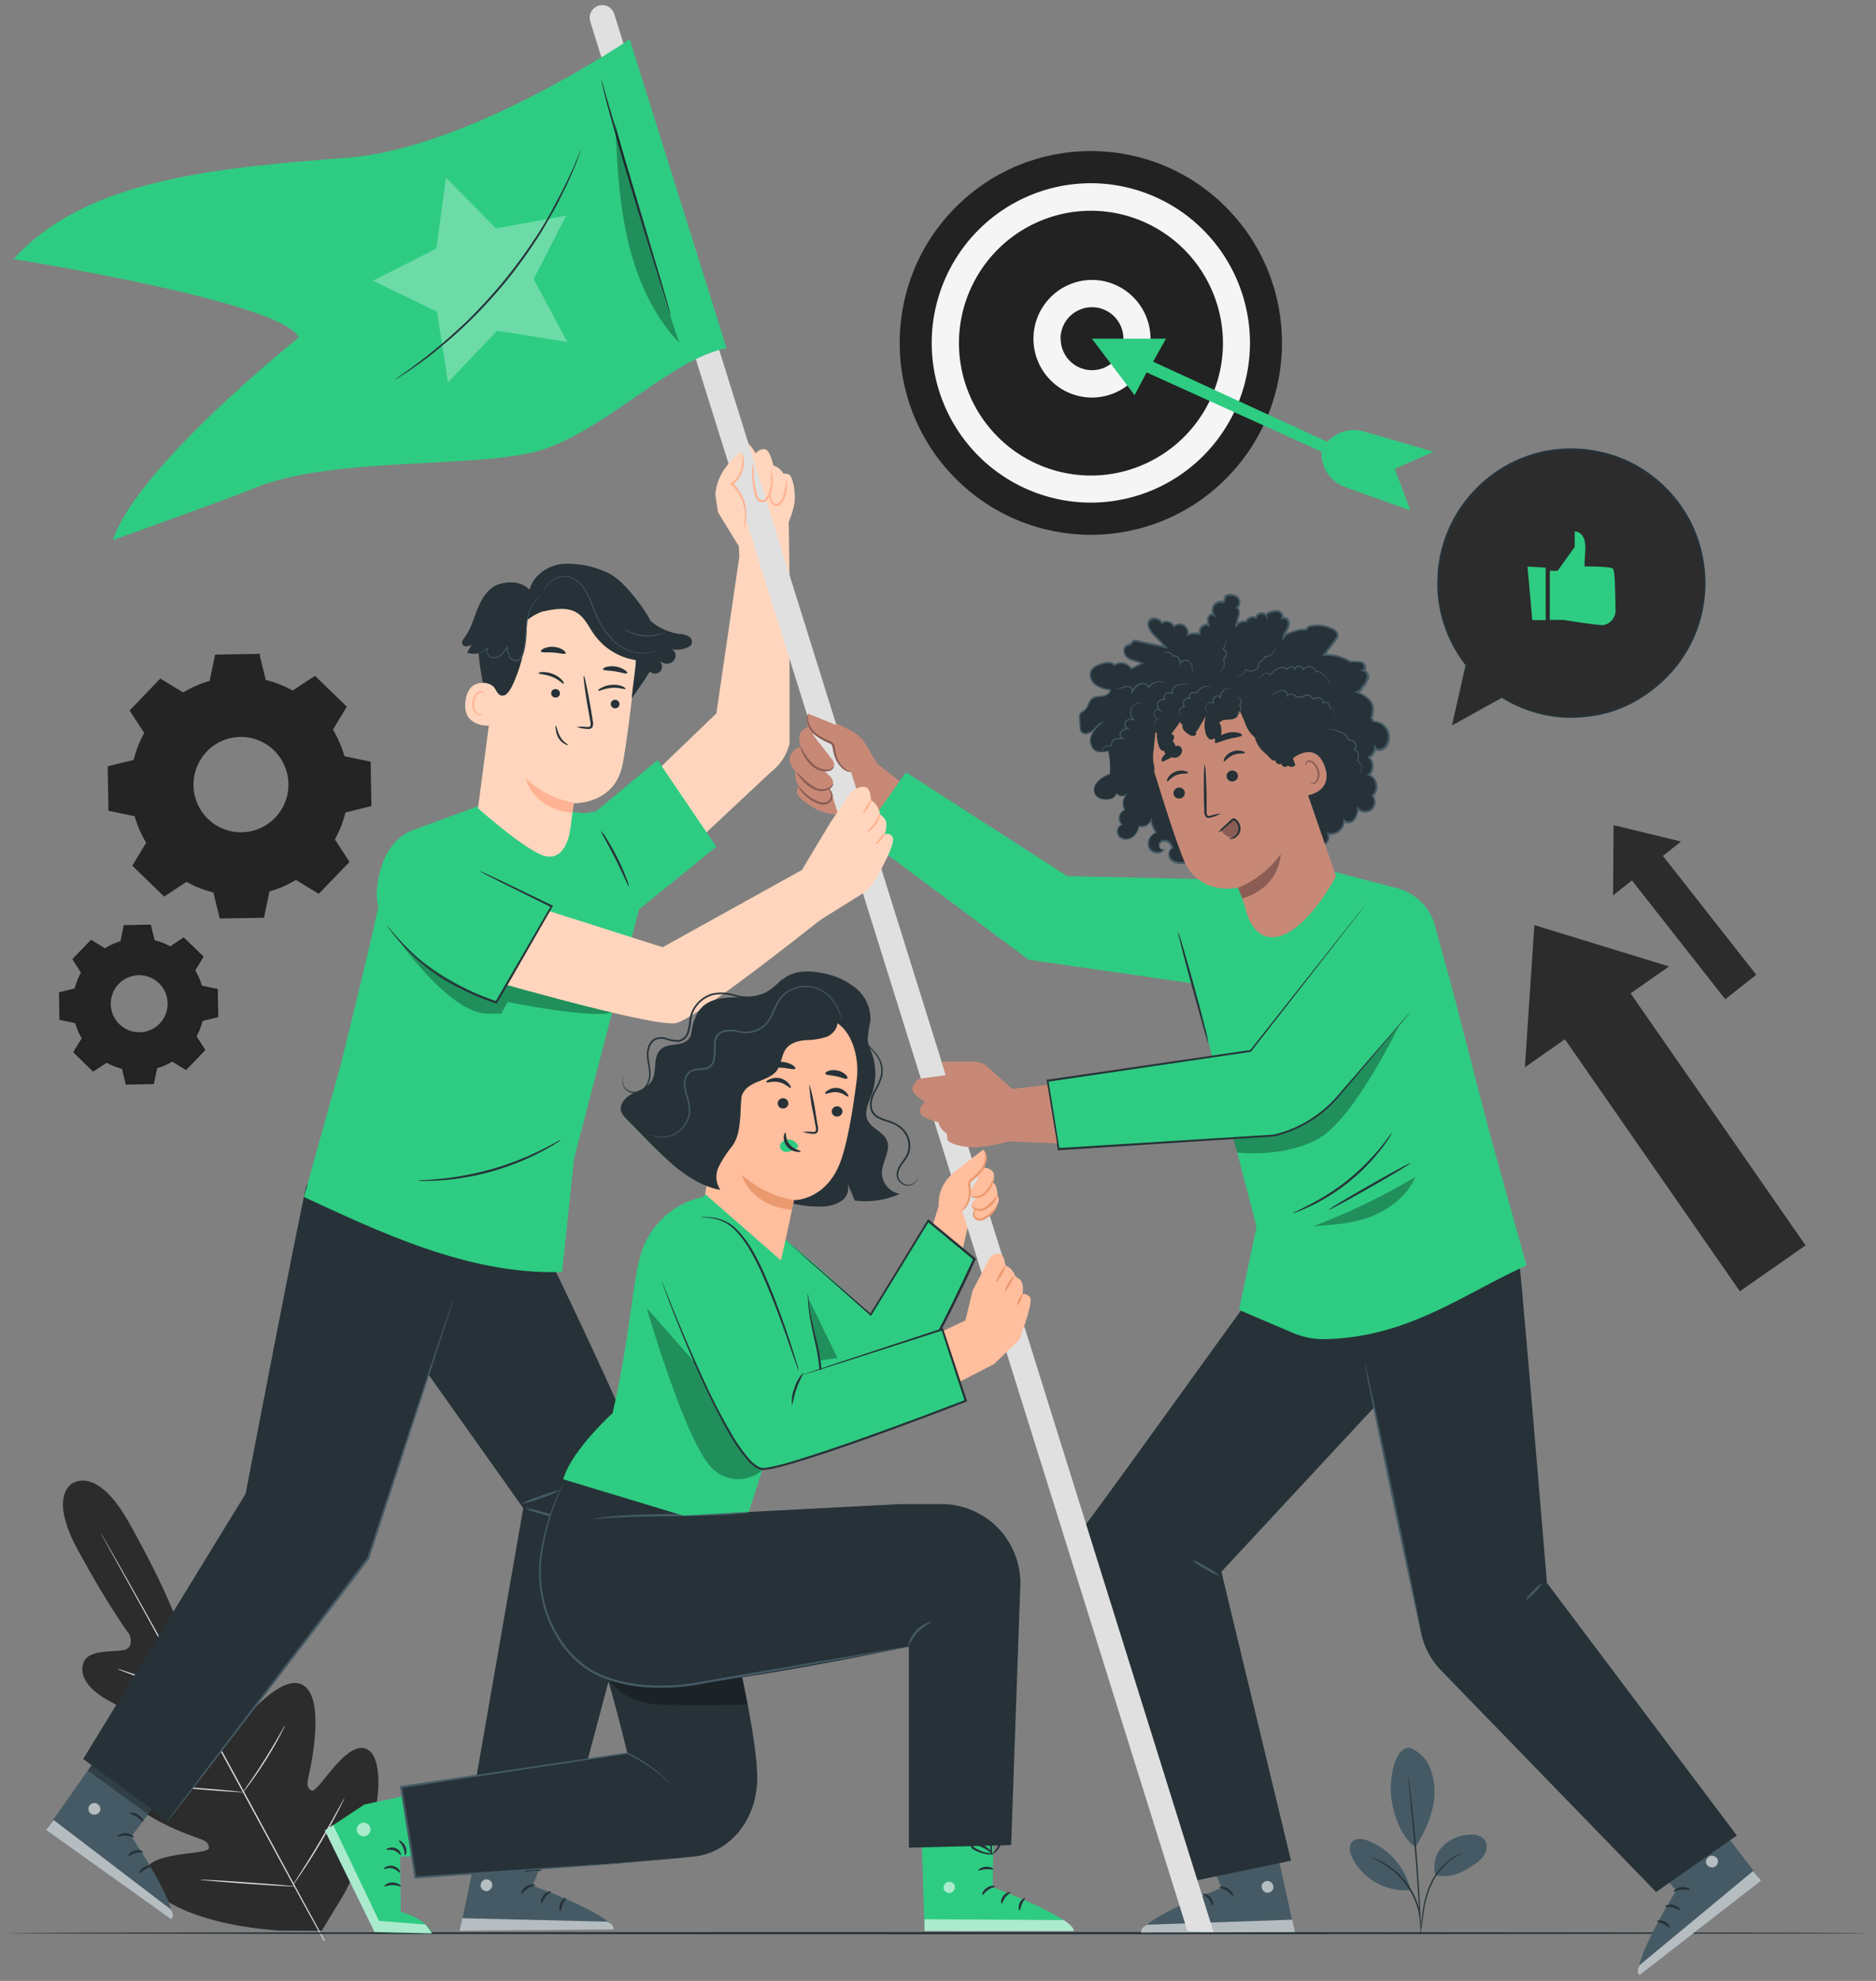 <svg xmlns="http://www.w3.org/2000/svg" width="198" height="209" fill="none"><rect width="100%" height="100%" fill="#808080" stroke="none"/><g clip-path="url(#a)"><path fill="#2C2C2C" d="M7.766 156.427s-2.802 1.137.45 7.112c3.252 5.976 5.443 8.914 5.443 8.914s.58 1.39-.594 1.638-3.778-.099-4.264 1.354c-.486 1.453.616 2.902 2.852 4.084 2.235 1.183 7.034 3.963 7.47 4.216.437.252.86.902.09 1.191-.768.289-6.593 1.061-6.067 3.809.526 2.749 7.291 5.028 8.029 5.29.737.262.9.568.868.97-.032.402-2.033.451-3.68.758-1.646.307-3.503.903-3.067 2.469.436 1.566 4.498 4.757 14.16 5.456l4.497.027 2.353-3.876c4.52-8.598 3.962-13.747 2.87-14.943-1.094-1.196-2.596.058-3.711 1.308-1.116 1.251-2.218 2.902-2.587 2.708-.368-.194-.526-.487-.36-1.25.167-.763 1.8-7.731-.224-9.635-2.024-1.905-5.776 2.653-6.437 3.159-.661.505-.971-.212-.958-.704.014-.492.207-6.061.387-8.575.18-2.514-.4-4.225-1.948-4.595-1.547-.37-2.577 2.049-3.41 2.916-.831.866-1.713-.334-1.713-.334s-1.318-3.435-4.66-9.347c-3.342-5.912-5.847-4.062-5.847-4.062"/><path fill="#E0E0E0" d="M34.196 204.78c-2.433-4.35-6.638-12.158-10.277-18.842a3058.632 3058.632 0 0 0-9.36-17.096l-2.866-5.163-.778-1.404c-.085-.158-.153-.28-.198-.37a1.276 1.276 0 0 1-.063-.126l.077.122.211.361.8 1.39a508.634 508.634 0 0 1 2.902 5.145c2.438 4.35 5.753 10.38 9.396 17.073 3.643 6.693 7.831 14.501 10.246 18.861"/><path fill="#E0E0E0" d="M12.408 176.086c.107.016.213.043.315.081.202.059.49.153.845.271.707.239 1.678.595 2.74 1.011l2.698 1.065.823.32c.105.031.206.074.302.127a1.46 1.46 0 0 1-.32-.077 25.53 25.53 0 0 1-.84-.275c-.707-.249-1.67-.619-2.735-1.029l-2.726-1.048-.828-.315a1.613 1.613 0 0 1-.274-.131Zm8.056 2.581c-.036 0 .612-2.053 1.444-4.558s1.534-4.513 1.57-4.513c.036 0-.608 2.053-1.44 4.554-.832 2.5-1.547 4.526-1.574 4.517Zm5.118 10.516a1.36 1.36 0 0 1 .176-.284l.513-.745c.45-.632 1.03-1.503 1.65-2.487.621-.984 1.156-1.9 1.534-2.563l.45-.786c.05-.099.11-.193.18-.279a2.032 2.032 0 0 1-.135.306c-.09.195-.23.452-.414.808a38.303 38.303 0 0 1-1.502 2.586 44.022 44.022 0 0 1-1.687 2.474c-.225.306-.414.55-.549.717a1.62 1.62 0 0 1-.215.253Zm-7.785-.727c.101-.01.204-.01.305 0l.833.045c.706.046 1.677.118 2.748.204 1.07.085 2.042.171 2.744.239l.832.09c.102.004.203.02.301.05-.102.01-.204.01-.306 0l-.832-.046a170.268 170.268 0 0 1-5.492-.442l-.832-.09a1.186 1.186 0 0 1-.301-.05Zm3.351 9.871c.132-.012.264-.012.396 0l1.066.054c.9.049 2.15.131 3.526.23 1.377.099 2.618.19 3.518.266l1.066.1c.131.007.262.025.39.054-.13.011-.26.011-.39 0l-1.071-.054a280.154 280.154 0 0 1-7.044-.497l-1.066-.099a2.579 2.579 0 0 1-.391-.054Zm9.729.609c.06-.127.132-.248.216-.361a93.1 93.1 0 0 1 .616-.971 115.59 115.59 0 0 0 1.988-3.222 111.828 111.828 0 0 0 1.876-3.295l.557-1.006c.062-.126.134-.247.216-.361a2.456 2.456 0 0 1-.17.388c-.117.244-.293.596-.513 1.029a72.43 72.43 0 0 1-1.844 3.317 63.4 63.4 0 0 1-2.681 4.148 2.17 2.17 0 0 1-.261.334Z"/><path fill="#222" d="M129.398 50.497c7.88-7.907 7.88-20.726 0-28.632-7.88-7.907-20.656-7.907-28.535 0-7.88 7.906-7.88 20.726-.001 28.632 7.88 7.907 20.656 7.907 28.536 0Z"/><path fill="#F5F5F5" d="M98.336 36.182a16.898 16.898 0 0 1 4.925-11.911 16.785 16.785 0 0 1 11.871-4.941 16.781 16.781 0 0 1 11.87 4.941 16.9 16.9 0 0 1 4.925 11.911 16.895 16.895 0 0 1-4.925 11.91 16.78 16.78 0 0 1-11.87 4.938 16.78 16.78 0 0 1-11.871-4.939 16.894 16.894 0 0 1-4.925-11.909Zm2.875 0c0 3.71 1.469 7.27 4.084 9.893a13.917 13.917 0 0 0 9.859 4.098 13.919 13.919 0 0 0 9.837-4.098 14.012 14.012 0 0 0 4.084-9.87 14.013 14.013 0 0 0-4.084-9.87 13.92 13.92 0 0 0-9.837-4.099c-3.69 0-7.23 1.468-9.844 4.082a14.013 14.013 0 0 0-4.099 9.864Z"/><path fill="#F5F5F5" d="M109.073 35.735a6.228 6.228 0 0 1 1.811-4.377 6.182 6.182 0 0 1 4.36-1.824 6.184 6.184 0 0 1 4.371 1.82 6.23 6.23 0 0 1 1.814 4.386 6.23 6.23 0 0 1-1.814 4.385 6.185 6.185 0 0 1-4.371 1.82 6.181 6.181 0 0 1-4.363-1.826 6.223 6.223 0 0 1-1.808-4.384Zm2.874 0c.001.88.351 1.725.971 2.348a3.31 3.31 0 0 0 2.34.974 3.308 3.308 0 0 0 2.339-.974 3.33 3.33 0 0 0 .971-2.348 3.33 3.33 0 0 0-.971-2.347 3.308 3.308 0 0 0-3.61-.724 3.318 3.318 0 0 0-2.053 3.071h.013Z"/><path fill="#2ECC82" d="M115.244 35.735h7.818l-1.363 2.424L140.1 46.62l-.621 1.038-18.464-8.367-1.264 2.405-4.507-5.962Zm24.865 10.881.193-.19a3.726 3.726 0 0 1 3.657-.903l7.341 2.145-4.089 1.805 1.642 4.383-6.886-2.465a3.749 3.749 0 0 1-2.479-3.718l.621-1.057Z"/><path fill="#242424" d="M19.335 73.06a11.27 11.27 0 0 1 2.793-1.22l.576-2.775 4.669-.081.674 2.753c.991.243 1.944.62 2.834 1.12l2.362-1.553 3.36 3.254-1.462 2.423c.525.877.934 1.82 1.214 2.803l2.762.578.085 4.684-2.743.677c-.245.993-.62 1.95-1.116 2.844l1.547 2.369-3.247 3.371-2.41-1.466c-.876.525-1.814.935-2.794 1.218l-.576 2.771-4.673.081-.67-2.748a11.557 11.557 0 0 1-2.834-1.12l-2.361 1.553-3.36-3.258 1.461-2.42a11.497 11.497 0 0 1-1.214-2.802l-2.766-.578-.081-4.689 2.743-.672a11.46 11.46 0 0 1 1.116-2.844l-1.547-2.37 3.243-3.37 2.415 1.466Zm2.492 6.241a5.037 5.037 0 0 0 .121 7.1 5.006 5.006 0 0 0 7.09-.127 5.037 5.037 0 0 0-1.775-8.172 4.996 4.996 0 0 0-5.45 1.199h.014ZM11.045 100.07a6.851 6.851 0 0 1 1.669-.726l.346-1.661 2.793-.05.405 1.648a6.977 6.977 0 0 1 1.696.668l1.412-.93 2.015 1.95-.877 1.453c.317.522.56 1.086.724 1.674l1.656.348.05 2.807-1.643.402a6.863 6.863 0 0 1-.665 1.701l.926 1.417-1.943 2.022-1.444-.903a6.969 6.969 0 0 1-1.673.732l-.346 1.66-2.793.046-.405-1.648a6.775 6.775 0 0 1-1.696-.668l-1.412.93-2.01-1.95.872-1.448a6.842 6.842 0 0 1-.724-1.679l-1.656-.348-.05-2.803 1.643-.406c.147-.594.37-1.166.665-1.701l-.926-1.417 1.943-2.018 1.448.876v.022Zm1.489 3.742a3.006 3.006 0 0 0-.842 2.144 3.019 3.019 0 0 0 .918 2.112 2.997 2.997 0 0 0 2.137.843 3 3 0 0 0 2.943-3.064 2.997 2.997 0 0 0-3.051-2.955 2.996 2.996 0 0 0-2.105.92Z"/><path fill="#202020" d="M11.045 100.07a.42.42 0 0 1-.094-.049l-.279-.158-1.089-.645h.036l-1.934 2.03v-.054c.28.429.594.903.931 1.413v.054a6.902 6.902 0 0 0-.656 1.688v.036h-.032l-1.641.406.049-.058c0 .902.036 1.805.054 2.802l-.054-.063 1.655.343h.04v.041c.168.581.41 1.138.72 1.656l.027.041-.027.036-.872 1.453v-.095l2.015 1.945h-.1l1.413-.929.04-.027.046.022a6.849 6.849 0 0 0 1.677.659h.05v.05l.405 1.647-.086-.063 2.798-.054-.081.072.342-1.661v-.054h.05a6.774 6.774 0 0 0 1.65-.718l.045-.027.045.027 1.444.876h-.108l1.943-2.018v.109l-.913-1.386-.027-.045.027-.045a6.668 6.668 0 0 0 .657-1.679v-.05h.05l1.64-.401-.062.081c0-.957-.032-1.896-.045-2.807l.063.077-1.655-.348h-.045v-.045a6.853 6.853 0 0 0-.715-1.661l-.023-.041.023-.036.877-1.448v.09l-2.011-1.954h.081l-1.412.902h-.063a6.922 6.922 0 0 0-1.683-.668H16.2v-.031l-.396-1.648.05.037-2.798.036.036-.027c-.14.659-.257 1.205-.356 1.656a6.99 6.99 0 0 0-1.277.492l-.301.158a.461.461 0 0 1-.1.049l.09-.063c.064-.036.163-.099.298-.167.405-.22.834-.396 1.277-.523.095-.452.202-1.002.333-1.666v-.027h.031l2.794-.058h.04v.036c.13.51.26 1.047.41 1.647l-.041-.04c.598.145 1.174.37 1.714.667h-.063l1.408-.934.044-.027.04.036 2.016 1.945.04.041-.031.05-.873 1.448v-.076c.322.529.57 1.1.738 1.697l-.058-.055 1.655.343h.063v.118l.054 2.802v.068h-.063l-1.642.406.058-.063a6.781 6.781 0 0 1-.674 1.724v-.086l.926 1.418.036.058-.05.05-1.938 2.017-.05.05-.058-.036-1.444-.88h.086a6.964 6.964 0 0 1-1.691.735l.063-.067c-.122.573-.239 1.137-.347 1.661v.067h-.067l-2.798.05h-.117v-.063l-.404-1.648.062.059a6.948 6.948 0 0 1-1.718-.677h.086l-1.413.93-.054.036-.045-.045c-.701-.677-1.38-1.354-2.01-1.954l-.045-.041.031-.054a56.6 56.6 0 0 1 .9-1.449v.077a6.838 6.838 0 0 1-.729-1.697l.054.054-1.655-.352h-.054v-.054c0-.984-.031-1.923-.045-2.807v-.05h.05l1.641-.402-.04.041a6.861 6.861 0 0 1 .679-1.711v.027l-.9-1.421v-.027l.023-.027 1.956-2.009 1.066.668.275.172.067.067Z"/><path fill="#2C2C2C" d="m170.25 94.465.053-7.406 7.121 1.728-7.174 5.678Z"/><path fill="#2C2C2C" d="m174.941 89.584-3.267 2.585 10.417 13.259 3.268-2.585-10.418-13.259Zm-13.998 23.019.999-14.997 14.213 4.36-15.212 10.637Z"/><path fill="#2C2C2C" d="m171.038 103.279-6.93 4.846 19.525 28.115 6.931-4.845-19.526-28.116Z"/><path fill="#263238" d="M197.16 203.959c0 .063-43.944.117-98.14.117-54.195 0-98.154-.054-98.154-.117s43.936-.117 98.154-.117c54.218 0 98.14.054 98.14.117Z"/><path fill="#455A64" d="M148.799 184.413a3.698 3.698 0 0 1 2.087 2.004c.387.919.559 1.914.504 2.911-.054 1.922-.972 3.935-2.006 5.555-1.714-1.263-2.285-3.673-2.501-4.915-.338-1.958.234-5.709 1.916-5.555Zm2.707 13.462a3.171 3.171 0 0 1 .761-3.078 4.185 4.185 0 0 1 2.991-1.223 1.75 1.75 0 0 1 1.399.492 1.367 1.367 0 0 1 .135 1.354 2.738 2.738 0 0 1-.9 1.083c-1.309.989-2.757 1.702-4.363 1.354"/><path fill="#263238" d="M149.95 203.878a2.289 2.289 0 0 1 .023-.397c.027-.28.063-.641.103-1.074a11.14 11.14 0 0 1 .805-3.466 6.766 6.766 0 0 1 2.2-2.781c.293-.211.61-.387.944-.523.117-.05.216-.072.279-.095l.099-.022c-.445.197-.87.437-1.268.717a7.023 7.023 0 0 0-2.128 2.758 11.857 11.857 0 0 0-.832 3.425c-.058.451-.108.817-.148 1.07a2.444 2.444 0 0 1-.077.388Z"/><path fill="#263238" d="M148.614 187.31a.6.6 0 0 1 .036.167l.068.487c.058.425.135 1.039.225 1.806.18 1.521.396 3.61.58 5.953.184 2.342.306 4.445.373 5.975.032.763.054 1.381.063 1.805V204a.977.977 0 0 1 0 .171s0-.058-.022-.171c-.023-.113-.023-.289-.036-.492l-.108-1.805c-.09-1.53-.225-3.638-.414-5.967a321.381 321.381 0 0 0-.54-5.957c-.072-.749-.135-1.354-.18-1.806l-.045-.491a.707.707 0 0 1 0-.172Z"/><path fill="#455A64" d="M148.839 199.261a7.407 7.407 0 0 0-1.62-3.068 7.37 7.37 0 0 0-2.837-1.987c-.558-.212-1.269-.32-1.674.117-.404.438-.247 1.142 0 1.679a6.287 6.287 0 0 0 6.095 3.417"/><path fill="#263238" d="M144.791 195.989c.12.03.238.07.351.122.137.049.27.106.4.171.175.08.347.169.513.266.204.115.402.24.594.375.23.151.449.319.656.501.468.401.888.855 1.251 1.354.361.503.663 1.047.899 1.62a7.303 7.303 0 0 1 .41 1.453c.045.212.054.407.076.578.009.15.009.301 0 .451.01.125.01.25 0 .375-.031 0-.022-.533-.189-1.354-.045-.208-.09-.451-.166-.672a8.315 8.315 0 0 0-.261-.75 8.488 8.488 0 0 0-.9-1.588 8.609 8.609 0 0 0-1.219-1.354c-.215-.181-.418-.352-.625-.492a6.005 6.005 0 0 0-.576-.384c-.728-.465-1.227-.641-1.214-.672Z"/><path fill="#2C2C2C" d="m153.243 76.539 5.258-2.993a13.989 13.989 0 0 0 7.368 2.09 14.04 14.04 0 0 0 9.945-4.133 14.136 14.136 0 0 0 3.049-15.38 14.115 14.115 0 0 0-3.049-4.577 14.02 14.02 0 0 0-9.945-4.13 14.003 14.003 0 0 0-5.382 1.072 14.102 14.102 0 0 0-7.613 7.635 14.166 14.166 0 0 0-1.07 5.4 14.08 14.08 0 0 0 2.946 8.63l-1.507 6.386Z"/><path fill="#263238" d="M153.243 76.539c.094-.402.535-2.365 1.444-6.395v-.09l.072.058-.081.081a14.116 14.116 0 0 1-2.857-6.77 12.615 12.615 0 0 1-.116-2.256c.022-.388.031-.78.067-1.173.036-.393.117-.795.175-1.196a14.34 14.34 0 0 1 1.867-4.766 14.298 14.298 0 0 1 3.787-4.062 14.036 14.036 0 0 1 5.447-2.392 14.315 14.315 0 0 1 6.27.167 13.892 13.892 0 0 1 5.798 3.033 14.177 14.177 0 0 1 3.877 5.452 14.44 14.44 0 0 1 .972 6.318 13.98 13.98 0 0 1-1.714 5.817 14.28 14.28 0 0 1-3.666 4.302 14.275 14.275 0 0 1-4.542 2.45 15.248 15.248 0 0 1-4.584.614 13.98 13.98 0 0 1-6.985-2.117h.054l-5.285 2.943 5.231-3.042h.058a13.97 13.97 0 0 0 6.932 2.053c1.531.022 3.056-.19 4.525-.627 1.63-.52 3.153-1.33 4.497-2.392a14.173 14.173 0 0 0 3.599-4.247 13.79 13.79 0 0 0 1.678-5.731 14.248 14.248 0 0 0-.972-6.256 14.014 14.014 0 0 0-3.814-5.361 13.686 13.686 0 0 0-5.704-2.983 14.068 14.068 0 0 0-6.171-.167 13.8 13.8 0 0 0-5.361 2.342 14.124 14.124 0 0 0-5.596 8.701c-.063.397-.121.79-.184 1.178-.063.388-.041.776-.068 1.156-.029.74.005 1.481.104 2.216a14.092 14.092 0 0 0 2.784 6.729l.279.36-.36-.28.09-.03-1.547 6.363Z"/><path fill="#2ECC82" d="M163.575 60.224h.823l1.799-2.51v-1.642s1.273-.082 1.12 2.076c-.153 2.157 0 1.61 0 1.61s2.699 0 2.924.245c.224.243.238 2.861.265 4.323a1.574 1.574 0 0 1-1.116 1.589 1.03 1.03 0 0 1-.287.04c-.675 0-4.116-.55-4.116-.55h-1.421l.009-5.181Zm-2.357-.447.508 5.646h1.408V59.89l-1.916-.113ZM50.33 85.119 43.583 87.6l-3.557 7.519c-.167 1.552-4.049 17.227-4.049 17.227l-3.89 13.95c7.448 3.416 17.326 8.29 27.221 7.898l1.269-11.969 6.782-26.01-5.177-10.321-1.767-.235-10.085-.541Z"/><path fill="#455A64" d="m18.948 187.102-5.083 6.653s5.033 7.42 4.21 8.742l-13.21-9.428 7.502-10.692 6.581 4.725Z"/><path fill="#fff" d="M10.186 190.266a.668.668 0 0 0-.814.352.643.643 0 0 0 .342.808.695.695 0 0 0 .859-.374.665.665 0 0 0-.45-.804m-5.258 2.821.796-1.047 12.37 9.432s.409.673.044 1.043l-13.21-9.428Z" opacity=".6"/><path fill="#263238" d="M14.126 193.841c-.05.063-.39-.136-.859-.154-.467-.018-.823.131-.868.064-.045-.068.324-.375.9-.343.575.031.868.406.827.433Zm.976 1.566c-.027.072-.386 0-.8.099-.414.099-.68.361-.742.316-.063-.045.157-.451.674-.582.518-.131.913.104.868.167Zm-.391 2.225c-.067-.027.072-.416.49-.655.419-.239.819-.158.805-.085-.013.072-.332.13-.67.329-.337.199-.558.451-.625.411Zm.405-5.434c-.067.036-.301-.262-.684-.497-.382-.234-.746-.325-.742-.401.005-.077.45-.118.9.167.45.284.594.699.526.731Z"/><path fill="#000" d="m16.636 190.321-.904 1.187-6.45-4.694.765-1.101 6.59 4.608Z" opacity=".3"/><path fill="#263238" d="M16.12 190.835c0 .027-.302-.118-.662-.452a3.572 3.572 0 0 1-.54-.708 3.915 3.915 0 0 1-.238-.451 1.122 1.122 0 0 1-.09-.298.348.348 0 0 1 .216-.366.423.423 0 0 1 .387.054c.085.058.16.128.224.208.117.141.221.292.31.451.153.259.263.541.325.835.083.266.083.551 0 .817-.045 0-.05-.307-.194-.763a3.536 3.536 0 0 0-.355-.758 3.353 3.353 0 0 0-.297-.388c-.112-.135-.234-.221-.315-.185-.08.036-.036.022-.036.086a.908.908 0 0 0 .068.216 4.793 4.793 0 0 0 .657 1.156c.328.316.562.51.54.546Z"/><path fill="#263238" d="M15.966 190.867a1.36 1.36 0 0 1 .283-.768c.162-.253.366-.476.603-.659a2.73 2.73 0 0 1 .45-.284.676.676 0 0 1 .661-.036.377.377 0 0 1 .144.384c-.021.102-.056.2-.103.293-.083.166-.19.318-.32.451a1.82 1.82 0 0 1-.764.483 1.03 1.03 0 0 1-.819 0c.253-.048.503-.115.747-.198.248-.11.47-.272.652-.474.102-.12.19-.252.26-.393.077-.158.109-.307.046-.329a.448.448 0 0 0-.387.049 2.71 2.71 0 0 0-.418.244 2.818 2.818 0 0 0-.585.573c-.302.388-.405.682-.45.664Z"/><path fill="#455A64" d="m59.146 191.557-2.928 7.392s8.411 3.056 8.519 4.608l-16.193.131 2.528-12.09 8.074-.041Z"/><path fill="#fff" d="M51.189 198.3a.668.668 0 0 0-.45.762.645.645 0 0 0 .751.452.695.695 0 0 0 .45-.808.656.656 0 0 0-.832-.388m-2.595 5.384.288-1.314 15.293.361s.724.312.647.822l-16.228.131Z" opacity=".6"/><path fill="#263238" d="M56.47 198.882c0 .077-.396.117-.787.375-.392.257-.59.595-.666.564-.077-.032.045-.492.517-.795.473-.302.954-.221.936-.144Zm1.705.69c0 .077-.324.212-.59.551-.265.338-.342.695-.418.695-.076 0-.135-.451.207-.867.342-.415.8-.455.8-.379Zm.971 2.036c-.072 0-.189-.379 0-.817.19-.438.567-.614.603-.546.036.067-.193.298-.35.659-.158.361-.163.695-.253.704Zm-2.051-4.238c-.032.072-.396-.032-.846 0-.45.032-.791.18-.836.113-.045-.068.292-.357.818-.388.527-.032.904.212.864.275Zm.157-.971a1.561 1.561 0 0 1-.814 0 3.764 3.764 0 0 1-.85-.252 3.095 3.095 0 0 1-.45-.248.92.92 0 0 1-.247-.19.343.343 0 0 1-.04-.42.45.45 0 0 1 .346-.185.992.992 0 0 1 .301.041 2.759 2.759 0 0 1 1.26.654c.382.348.512.646.485.659-.027.014-.22-.221-.607-.505a3.236 3.236 0 0 0-.729-.407 3.36 3.36 0 0 0-.45-.139c-.17-.041-.314-.041-.36.036-.044.076 0 .04 0 .09a.92.92 0 0 0 .18.14c.146.088.296.168.45.239.253.124.517.224.788.298.25.045.496.108.737.189Z"/><path fill="#263238" d="M57.23 196.4a1.31 1.31 0 0 1-.22-.786c-.019-.304.016-.61.103-.902.052-.172.12-.338.203-.497a.66.66 0 0 1 .512-.415.372.372 0 0 1 .342.226c.043.094.072.195.086.298.029.18.029.365 0 .546a1.813 1.813 0 0 1-.338.844c-.315.424-.643.523-.652.496-.009-.027.247-.194.49-.6.138-.236.222-.5.248-.772a1.55 1.55 0 0 0 0-.451c-.027-.172-.09-.312-.158-.294a.56.56 0 0 0-.279.271 2.252 2.252 0 0 0-.197.452 2.93 2.93 0 0 0-.153.812c-.032.442.058.758.013.772Z"/><path fill="#FFD6BD" d="m78.1 58.27-2.492 17-11.415 10.986 4.228 7.316 12.963-12.136a5.278 5.278 0 0 0 1.947-3.01v-17.59l-.085-5.722-5.146 3.154Z"/><path fill="#263238" d="M32.388 124.974c-.333.668-6.468 32.63-6.468 32.63L8.778 185.586l8.91 6.513 21.181-27.698 11.578-35.203-18.06-4.224Z"/><path fill="#263238" d="M55.67 128.296c.498.334 13.61 27.792 13.443 29.787-.166 1.994-10.052 38.655-10.052 38.655l-10.071-1.859 6.238-35.758-11.825-16.663 3.864-15.169 8.402 1.007Z"/><path fill="#2ECC82" d="m69.401 80.195-6.5 5.415-1.214.19 4.894 10.85 9.023-7.312-6.203-9.143Z"/><path fill="#2ECC82" d="M50.33 85.119 43.583 87.6l-3.557 7.519c-.167 1.552-4.049 17.227-4.049 17.227l-3.89 13.95c7.448 3.416 17.326 8.29 27.221 7.898l1.269-11.969 6.845-26.244-5.24-10.087-1.767-.235-10.085-.541Z"/><path fill="#FFD6BD" d="M60.234 87.168c.162-1.255.302-2.298.324-2.424 0 0 4.273.158 5.128-3.994.41-2.008.922-6.206 1.35-10.015a7.918 7.918 0 0 0-1.489-5.547 7.869 7.869 0 0 0-4.84-3.069l-.4-.076c-4.364-.582-7.296 2.807-7.755 7.198l-2.1 16.036s4.048 3.61 6.4 4.788c3.045 1.503 3.382-2.897 3.382-2.897Z"/><path fill="#FFB394" d="M60.576 84.685a9.838 9.838 0 0 1-5.11-2.59s.702 3.24 4.912 3.669l.198-1.079Z"/><path fill="#263238" d="M66.01 72.69c-.086.072-.643-.177-1.426-.118-.783.059-1.35.365-1.43.307-.081-.059.045-.154.292-.298a2.63 2.63 0 0 1 1.138-.325 2.4 2.4 0 0 1 1.142.176c.243.108.329.226.284.257Zm-6.522-.552c-.108.028-.504-.45-1.224-.73-.72-.28-1.349-.271-1.407-.366-.059-.095.103-.113.386-.131a2.73 2.73 0 0 1 1.16.216c.36.145.683.37.941.66.17.207.198.342.144.351Zm-.391 1.079a.451.451 0 0 1-.531.375.45.45 0 0 1-.33-.675.45.45 0 0 1 .47-.205.448.448 0 0 1 .39.505Zm6.283 1.128a.451.451 0 0 1-.53.38.448.448 0 1 1 .139-.885.45.45 0 0 1 .391.505Zm-4.52 2.356a4.16 4.16 0 0 1 1.07 0c.167 0 .324 0 .374-.094a.846.846 0 0 0 0-.506 247.31 247.31 0 0 1-.243-1.354c-.328-1.9-.531-3.448-.45-3.462.081-.013.405 1.517.733 3.417.077.451.149.903.22 1.354a.992.992 0 0 1-.04.659.418.418 0 0 1-.315.185c-.094.01-.189.01-.283 0a4.193 4.193 0 0 1-1.066-.199Zm-1.165-7.771c-.086.144-.63-.036-1.305-.082-.674-.045-1.246.037-1.304-.121-.027-.077.094-.208.337-.32a2.203 2.203 0 0 1 1.993.154c.22.148.32.297.279.369Zm6.499 2.09c-.09.121-.62-.086-1.282-.186-.66-.099-1.219-.08-1.273-.22 0-.069.1-.168.342-.24.326-.088.666-.105.999-.05.337.054.66.175.949.357.211.149.301.284.265.338Z"/><path fill="#FFD6BD" d="M52.291 72.41c-.067-.041-2.698-1.395-3.148 1.466-.45 2.861 2.5 2.73 2.519 2.65.018-.082.63-4.117.63-4.117Z"/><path fill="#FFB394" d="M50.969 75.28s-.059.027-.149.05a.47.47 0 0 1-.369-.05 1.254 1.254 0 0 1-.395-1.2c.033-.247.12-.483.256-.691a.578.578 0 0 1 .45-.32.255.255 0 0 1 .274.18c.023.09 0 .144 0 .149 0 .004.068-.036.063-.158a.343.343 0 0 0-.204-.284.363.363 0 0 0-.142-.032.71.71 0 0 0-.59.36 1.69 1.69 0 0 0-.3.768 1.323 1.323 0 0 0 .526 1.354.54.54 0 0 0 .45 0c.112-.059.139-.122.13-.126Z"/><path fill="#263238" d="M59.947 78.61c.04-.067-.504-.302-.832-.902a3.391 3.391 0 0 1-.31-.8c-.06-.216-.109-.356-.14-.351-.032.004-.04.149 0 .383.02.318.112.627.27.903.158.273.389.498.665.65.19.117.338.14.347.117Zm13.08-10.975a.704.704 0 0 0-.275-.452 2.108 2.108 0 0 0-1.048-.298 6.04 6.04 0 0 1-3.027-1.354 14.075 14.075 0 0 0-1.255-1.95c-1.11-1.462-2.046-2.477-3.072-3.041a9.714 9.714 0 0 0-5.132-1.025c-1.502.208-2.946 1.237-3.324 2.708-.738-.79-1.961-.93-3-.645h-.023c-1.156.262-1.92 1.354-2.384 2.455-.463 1.101-.742 2.284-1.457 3.227-.148.199-.328.451-.247.668a.451.451 0 0 0 .45.27c.191-.018.376-.076.544-.17a57.37 57.37 0 0 1-.477.843c.394.116.81.137 1.215.063.088 1.035.238 2.062.45 3.078.42.007.825.168 1.137.452.347.397.45 1.074 1.116.902.342-.09.724-.744.872-1.065a16.557 16.557 0 0 0 1.525-6.842 5.198 5.198 0 0 1 1.759-.98l-.059.037c1.22-.266 2.587-.51 3.63.171.81.529 1.21 1.485 1.768 2.257a6.629 6.629 0 0 0 4.421 2.708c-.08 1.187-.377 2.843-.45 4.03L67.9 71.91c.095-.126.182-.257.26-.393l.028-.036c.13-.212.256-.424.414-.632a.742.742 0 0 0 1.192-.858 1.7 1.7 0 0 0-.315-.401 1.184 1.184 0 0 0 1.075.42.899.899 0 0 0 .75-.83.787.787 0 0 0-.386-.678 2.65 2.65 0 0 0 1.53-.153c.314-.09.643-.33.58-.713Z"/><path fill="#455A64" d="M57.149 62.89a4.254 4.254 0 0 0-.45.34c-.377.36-.655.812-.805 1.313a5.367 5.367 0 0 0-.234 1.056c-.045.383-.063.803-.085 1.24a11.84 11.84 0 0 1-.135 1.382 4.73 4.73 0 0 1-.18.713 1.513 1.513 0 0 1-.378.668.633.633 0 0 1-.612.13.945.945 0 0 1-.495-.365 2.195 2.195 0 0 1-.278-1.115l.09.023c-.168.3-.375.574-.617.817a1.244 1.244 0 0 1-.863.347.803.803 0 0 1-.423-.126.686.686 0 0 1-.256-.325.711.711 0 0 1-.045-.383.488.488 0 0 1 .17-.307l.041.045c-.283.257-.617.45-.98.568-.095.031-.19.055-.288.073a.3.3 0 0 1-.104 0 .557.557 0 0 1 .1-.027c.062 0 .161-.046.282-.09.352-.13.675-.327.95-.583l.04.045a.537.537 0 0 0-.103.619.636.636 0 0 0 .233.288.733.733 0 0 0 .383.109c.3-.004.588-.121.805-.33.234-.239.434-.51.594-.803l.076-.127v.15a2.16 2.16 0 0 0 .261 1.065c.11.154.269.268.45.325a.548.548 0 0 0 .522-.109 1.46 1.46 0 0 0 .35-.627c.076-.229.135-.462.176-.7.074-.448.119-.9.135-1.354.027-.45.05-.857.099-1.25a5.4 5.4 0 0 1 .247-1.065c.16-.508.453-.964.846-1.322.143-.128.305-.231.481-.307ZM69.6 68.514h-.037l-.112.064c-.06.037-.124.068-.19.094-.08.032-.166.073-.274.104a3.69 3.69 0 0 1-1.826.109 4.77 4.77 0 0 1-2.41-1.233 8.28 8.28 0 0 1-1.872-2.766c-.243-.542-.45-1.092-.648-1.607a5.766 5.766 0 0 0-.782-1.39 2.907 2.907 0 0 0-1.12-.875 1.975 1.975 0 0 0-.625-.15 2.134 2.134 0 0 0-.594.046 2.415 2.415 0 0 0-1.48.98 2.932 2.932 0 0 0-.288.6v-.041l.032-.127c.056-.157.128-.308.216-.45a2.465 2.465 0 0 1 1.497-1.034 2.104 2.104 0 0 1 1.264.1 2.97 2.97 0 0 1 1.16.902c.332.429.602.903.801 1.408.22.514.405 1.065.648 1.602a8.302 8.302 0 0 0 1.844 2.74 4.69 4.69 0 0 0 2.362 1.231c.597.12 1.214.094 1.799-.076a6.35 6.35 0 0 0 .634-.23Z"/><path fill="#455A64" d="M70.198 66.714s-.054.036-.162.09a3.17 3.17 0 0 1-.45.171c-.24.07-.485.12-.733.15-.3.024-.6.024-.9 0a5.087 5.087 0 0 1-.9-.172 4.443 4.443 0 0 1-.697-.271 2.9 2.9 0 0 1-.45-.253.603.603 0 0 1-.143-.113s.225.131.607.303c.223.099.453.182.688.248.296.075.596.128.9.158.3.023.6.023.9 0 .243-.025.485-.067.723-.126.36-.095.612-.199.617-.185Z"/><path fill="#000" d="M41.798 98.82s5.645 8.196 9.697 8.124h1.417l.675-1.219s8.995 1.806 10.993 1.093l-11.128-4.143-2.141 1.25-9.513-5.105Z" opacity=".3"/><path fill="#FFD6BD" d="M48.747 102.575s20.24 5.917 22.624 5.366c2.384-.55 17.169-12.442 17.169-12.442l-3.338-4.026-15.261 8.467-18.325-5.836-2.87 8.471Z"/><path fill="#2ECC82" d="M43.664 87.57s-3.382.748-3.882 6.318c-.593 6.656 12.51 11.865 12.51 11.865l6.472-10.868-15.1-7.316Z"/><path fill="#263238" d="M50.68 91.91a.66.66 0 0 1 .145.055l.41.185 1.542.722 5.492 2.65.099.044-.054.095-4.404 7.672a454.34 454.34 0 0 0-1.434 2.478l-.05.081-.09-.031a28.677 28.677 0 0 1-5.19-2.347 19.825 19.825 0 0 1-3.635-2.771 20.512 20.512 0 0 1-2.699-3.123c.072.062.137.131.194.207l.53.623a27.742 27.742 0 0 0 2.088 2.185 20.667 20.667 0 0 0 3.634 2.707 28.987 28.987 0 0 0 5.164 2.302l-.135.054 1.43-2.477 4.43-7.637.046.14-5.456-2.708-1.52-.776-.397-.212c-.099-.086-.144-.113-.14-.117Zm15.712 1.662c-.067.022-.625-1.354-1.444-2.966-.818-1.61-1.578-2.883-1.52-2.924.226.235.42.5.576.785a23.262 23.262 0 0 1 2.1 4.175c.136.296.233.609.288.93Z"/><path fill="#455A64" d="M17.689 192.103a.693.693 0 0 1 .09-.14l.283-.392c.265-.353.639-.849 1.111-1.49.985-1.295 2.388-3.159 4.125-5.447l13.664-17.927 1.8-2.373v.036l6.44-19.515 1.953-5.813c.227-.674.407-1.198.54-1.571l.143-.402a.526.526 0 0 1 .054-.135.651.651 0 0 1-.036.14c-.027.104-.072.239-.121.415-.117.37-.283.903-.5 1.58-.45 1.385-1.088 3.371-1.88 5.835-1.623 4.965-3.868 11.825-6.391 19.538v.036l-1.8 2.374-13.718 17.881-4.183 5.416-1.143 1.462-.305.375a.9.9 0 0 1-.126.117Zm41.341-34.846a9.694 9.694 0 0 1-1.984.826 9.606 9.606 0 0 1-2.06.605 9.99 9.99 0 0 1 1.983-.826 10.205 10.205 0 0 1 2.06-.605Zm-.127 2.852a6.891 6.891 0 0 1-1.754-.379 6.742 6.742 0 0 1-1.687-.6 6.807 6.807 0 0 1 1.75.374c.588.127 1.156.33 1.691.605Z"/><path fill="#263238" d="M59.227 120.249a3.17 3.17 0 0 1-.517.357c-.337.221-.841.519-1.48.857a27.403 27.403 0 0 1-5.23 2.103 27.022 27.022 0 0 1-5.551.975c-.72.05-1.305.063-1.71.054-.209.012-.418 0-.625-.036a3.86 3.86 0 0 1 .625-.054c.4 0 .981-.059 1.696-.126a31.942 31.942 0 0 0 5.501-1.038 31.444 31.444 0 0 0 5.222-2.027 35.08 35.08 0 0 0 1.507-.785c.178-.112.366-.205.562-.28Z"/><path fill="#455A64" d="m125.922 191.832 3.009 7.366s-8.379 3.159-8.469 4.694l16.192-.041-2.653-12.059-8.079.04Z"/><path fill="#fff" d="M133.942 198.48a.664.664 0 0 1 .45.758.637.637 0 0 1-.742.452.705.705 0 0 1-.481-.808.654.654 0 0 1 .823-.393m2.68 5.362-.288-1.309-15.293.524s-.719.316-.634.826l16.215-.041Z" opacity=".6"/><path fill="#263238" d="M128.666 199.117c0 .076.4.112.792.37.391.257.598.586.67.555.072-.032-.045-.492-.522-.79-.477-.298-.953-.208-.94-.135Zm-1.696.708c0 .077.324.212.594.546.27.334.346.691.427.686.081-.004.126-.451-.216-.862-.342-.411-.805-.447-.805-.37Zm-.962 2.045c.072 0 .18-.379 0-.813-.18-.433-.576-.609-.608-.541-.031.067.194.298.356.654.162.357.175.691.252.7Zm2.019-4.256c.031.072.396-.036.841 0 .445.036.801.171.841.104.041-.068-.297-.352-.823-.379-.526-.028-.9.212-.859.275Zm-.166-.971c.266.074.547.074.814 0 .291-.051.575-.139.845-.261.155-.074.305-.157.45-.249.09-.052.172-.118.243-.194a.345.345 0 0 0 .036-.424.456.456 0 0 0-.346-.181c-.104 0-.207.015-.306.046a2.738 2.738 0 0 0-.504.176 2.75 2.75 0 0 0-.747.492c-.377.352-.503.649-.476.663.027.014.22-.221.602-.51.222-.168.464-.307.72-.415.147-.058.297-.107.45-.145.171-.045.315-.045.36.032.045.077 0 .041 0 .09a.814.814 0 0 1-.18.14 3.72 3.72 0 0 1-.428.248 4.502 4.502 0 0 1-.782.303 5.095 5.095 0 0 0-.751.189Z"/><path fill="#263238" d="M127.883 196.644a1.33 1.33 0 0 0 .212-.79 2.63 2.63 0 0 0-.324-1.399.685.685 0 0 0-.518-.411.375.375 0 0 0-.337.23c-.041.095-.07.195-.085.298a1.884 1.884 0 0 0 .346 1.39c.319.42.648.515.657.487.009-.027-.252-.194-.495-.595a1.855 1.855 0 0 1-.256-.768 1.483 1.483 0 0 1 0-.451c.022-.171.085-.311.152-.293a.57.57 0 0 1 .284.266c.081.144.149.295.202.451.093.262.146.536.158.813.045.46-.041.758.004.772Z"/><path fill="#263238" d="M136.533 130.769c-.45.235-17.092 23.599-21.901 30.035a4.911 4.911 0 0 0-.926 4.125c2.127 8.304 10.858 33.822 10.858 33.822l11.694-2.433-7.349-30.486 18.144-19.529-2.046-15.52-8.474-.014Z"/><path fill="#455A64" d="M128.752 166.284a6.198 6.198 0 0 1-1.516-.741 6.042 6.042 0 0 1-1.399-.943 6.267 6.267 0 0 1 1.516.74c.507.248.978.565 1.399.944Z"/><path fill="#C78976" d="M88.306 76.322c.08.045.756.384 1.394.7a4.21 4.21 0 0 1 1.772 1.67c.482.835 1.071 1.846 1.12 1.886L95 82.451l-3.275 4.513-.9-.73s-3.265-.172-4.497-.773c-1.233-.6-2.37-1.575-2.227-2.003l.19-.565a2.054 2.054 0 0 1-.316-1.47s-.746-.867-.611-1.486a1.465 1.465 0 0 1 1.156-1.128s-.37-1.006 0-1.548a1.98 1.98 0 0 1 1.102-.695l3.058 1.322-.373-1.566Z"/><path fill="#455A64" d="m171.558 193.028 5.348 6.445s-4.727 7.618-3.855 8.905l12.819-9.956-7.925-10.381-6.387 4.987Z"/><path fill="#fff" d="M180.441 195.835a.662.662 0 0 1 .824.316.644.644 0 0 1-.306.826.698.698 0 0 1-.873-.343.667.667 0 0 1 .414-.821m5.371 2.608-.841-1.015-11.978 9.929s-.378.695 0 1.047l12.819-9.961Z" opacity=".6"/><path fill="#263238" d="M176.65 199.568c.049.063.382-.154.845-.19.464-.036.832.1.873.027.04-.072-.337-.356-.9-.302-.562.054-.877.42-.818.465Zm-.918 1.602c.036.072.387-.031.805.068.418.099.697.334.756.284.058-.049-.176-.451-.697-.55-.522-.1-.909.14-.864.198Zm.486 2.207c.067-.027-.09-.411-.517-.632-.428-.221-.824-.126-.81-.054.013.072.337.117.684.302.346.185.575.429.643.384Zm-.625-5.411c.067.036.288-.276.661-.524.373-.248.733-.356.724-.451-.009-.095-.45-.1-.9.203-.449.302-.557.745-.485.772Z"/><path fill="#000" d="m173.996 196.151.954 1.151 6.256-4.955-.814-1.07-6.396 4.874Z" opacity=".3"/><path fill="#263238" d="M174.536 196.643c0 .028.296-.126.638-.5a3.55 3.55 0 0 0 .513-.727c.084-.156.156-.317.216-.483a.932.932 0 0 0 .076-.302.335.335 0 0 0-.225-.357.448.448 0 0 0-.386.068 1.077 1.077 0 0 0-.216.221 2.978 2.978 0 0 0-.293.451 3.04 3.04 0 0 0-.292.849c-.075.268-.066.554.027.817.045 0 .036-.312.162-.772.076-.268.185-.526.324-.767.084-.141.179-.276.283-.402.108-.14.221-.235.301-.199.081.036.041 0 .045.082a1.075 1.075 0 0 1-.058.221 3.92 3.92 0 0 1-.189.451 4.636 4.636 0 0 1-.45.722c-.27.393-.503.596-.476.627Z"/><path fill="#263238" d="M174.689 196.67a1.358 1.358 0 0 0-.311-.753 2.738 2.738 0 0 0-.634-.637 2.716 2.716 0 0 0-.45-.266.673.673 0 0 0-.661 0 .377.377 0 0 0-.13.388c.024.102.063.199.116.289.087.167.2.319.333.451.222.212.493.367.787.452.263.108.557.108.819 0a7.25 7.25 0 0 1-.756-.172 1.858 1.858 0 0 1-.67-.451 1.733 1.733 0 0 1-.274-.384c-.086-.153-.122-.302-.059-.325a.616.616 0 0 1 .387.036 2.805 2.805 0 0 1 1.048.772c.297.33.41.618.455.6Z"/><path fill="#263238" d="M160.039 130.232c.252.704 3.23 36.773 3.23 36.773l20.042 26.655-8.519 5.962-22.656-23.342a8.133 8.133 0 0 1-2.154-4.021l-8.371-39.965 18.428-2.062Z"/><path fill="#2ECC82" d="m112.64 92.439 17.645.383 1.215.19-4.894 10.85-18.019-2.6-17.694-13.138 4.727-6.639 17.02 10.954Z"/><path fill="#2ECC82" d="m140.837 91.987 6.774 1.765a5.68 5.68 0 0 1 3.725 3.516l1.902 6.905 3.985 15.381 3.891 13.955c-6.927 3.159-12.419 7.51-21.113 7.78a8.313 8.313 0 0 1-3.545-.663l-5.685-2.424 1.853-8.764-6.783-26.01 5.177-10.321 1.773-.24 8.046-.88Z"/><path fill="#263238" d="M115.487 83.52c-.042-.266.01-.54.149-.77a2.858 2.858 0 0 1 1.484-1.048 7.428 7.428 0 0 0-.167-2.446c-.271.112-.571.14-.859.081a.77.77 0 0 1-.144 0c-.647-.04-1.021-.848-.863-1.48a3.413 3.413 0 0 1 1.133-1.557c-.404.19-.652.6-1.003.902-.351.303-.962.357-1.169-.04a.986.986 0 0 1-.081-.397c0-.276-.032-.551-.05-.826a.908.908 0 0 1 .126-.641 2.34 2.34 0 0 1 .383-.266c.418-.307.449-.966.854-1.273a2.24 2.24 0 0 1 1.098-.248c.378-.054.805-.298.782-.677a3.587 3.587 0 0 1-1.565-.547 1.219 1.219 0 0 1-.45-1.475c.263-.355.645-.6 1.075-.69.45-.159 1.071-.272 1.35.121a1.262 1.262 0 0 1 1.799.37l1.124-.573c-.449-.226-1.007-.262-1.439-.542-.432-.28-.652-1.002-.22-1.286.157-.104.364-.117.503-.248.14-.131.158-.235.279-.289a.5.5 0 0 1 .293 0l3.108.672-1.269-1.3c-.387-.4-.8-1.001-.49-1.462.31-.46 1.066-.266 1.349.2a.86.86 0 0 1 1.264.36.9.9 0 0 1 1.048-.108.902.902 0 0 1 .387.988 2.46 2.46 0 0 1 1.314-.104.77.77 0 0 1-.003-.404.77.77 0 0 1 .558-.543.758.758 0 0 1 .403.013 1.295 1.295 0 0 1-.063-.799c.072-.252.382-.451.607-.32a.904.904 0 0 1 .04-1.034.902.902 0 0 1 .99-.298l.216-.65a1.158 1.158 0 0 1 1.264.14.682.682 0 0 1-.189 1.101c.288-.117.405.38.324.682-.108.425-.221.853-.333 1.278a.98.98 0 0 1 1.097-.542.772.772 0 0 1 .431-.413.757.757 0 0 1 .595.025.618.618 0 0 1 .825-.436c.11.042.206.115.277.21 0-.221.256-.334.45-.388a1.42 1.42 0 0 1 .926-.036c.288.126.45.56.216.767.193-.24.625-.086.738.199a1.093 1.093 0 0 1-.131.902c-.165.26-.284.547-.351.849.186-.251.456-.426.761-.492a3.284 3.284 0 0 1 1.61-.28c0-.24.288-.356.522-.397a3.736 3.736 0 0 1 2.159.284c.314.145.652.415.607.758a.874.874 0 0 1-.216.42c-.4.533-.805 1.065-1.206 1.602a4.625 4.625 0 0 1 2.762.7c.392-.012.784.003 1.174.045.373.117.585.736.221.876a.723.723 0 0 1 .494.708.695.695 0 0 1-.144.37.874.874 0 0 1-.094.262 1.363 1.363 0 0 1-.342.393.906.906 0 0 1-.585.6c.399.137.772.341 1.102.605a1.523 1.523 0 0 1 .558 1.462c0 .027-.022.054-.031.086a.734.734 0 0 1-.135.555.685.685 0 0 1 .207.37 1.675 1.675 0 0 1 1.47.87 1.7 1.7 0 0 1-.076 1.716c-.265.401-.963.614-1.165.18a1.305 1.305 0 0 1-.661 1.025 1.255 1.255 0 0 1 0 1.85 1.356 1.356 0 0 1 .396 2.194 1.065 1.065 0 0 1-.122 1.444 1.058 1.058 0 0 1-1.439-.122 2.163 2.163 0 0 1-.369 1.173.743.743 0 0 1-1.084.122 1.413 1.413 0 0 1-1.076 1.343c-.2.048-.409.052-.611.011a.942.942 0 0 1-.45 1.165.936.936 0 0 1-1.187-.366l-2.195.826c-.48.197-.977.348-1.484.451a4.149 4.149 0 0 1-1.966-.126 1.418 1.418 0 0 0-.621-.113c-.236.065-.453.19-.629.361a3.799 3.799 0 0 1-3.666.506 1.937 1.937 0 0 0-.58-.185 1.705 1.705 0 0 0-.68.158 6.918 6.918 0 0 1-1.677.388 1.795 1.795 0 0 1-1.404-.307c-.368-.33-.368-1.06.095-1.232a1.04 1.04 0 0 0-.562-.736.634.634 0 0 0-.819.275c-.126.298.153.7.45.628-.365.532-1.314.347-1.561-.249a1.283 1.283 0 0 1 .76-1.566 2.976 2.976 0 0 1-.544-1.313 1.035 1.035 0 0 1-1.264.663 1.8 1.8 0 0 1-.783 1.2 1.075 1.075 0 0 1-1.349-.175.782.782 0 0 1 .328-1.2.931.931 0 0 1 .288-1.553 1.442 1.442 0 0 1 .27-1.747.757.757 0 0 1-1.156 0c-.108.547-.828.7-1.381.61a1.008 1.008 0 0 1-.94-.8Z"/><path fill="#455A64" d="M115.487 83.52a.881.881 0 0 0 .045.19.83.83 0 0 0 .36.452c.276.148.586.222.899.216.207 0 .412-.042.603-.122a.753.753 0 0 0 .45-.528h-.05a.8.8 0 0 0 .603.28.787.787 0 0 0 .603-.28l-.05-.045a1.484 1.484 0 0 0-.283 1.805l.022-.058a.907.907 0 0 0-.593.695.905.905 0 0 0 .292.93v-.082a.784.784 0 0 0-.522.835.863.863 0 0 0 .72.767 1.247 1.247 0 0 0 1.093-.306c.293-.288.492-.658.571-1.061l-.072.04c.272.079.563.05.813-.08.251-.13.443-.352.537-.619h-.113c.068.49.257.955.549 1.354l.027-.095a1.47 1.47 0 0 0-.697.618 1.207 1.207 0 0 0-.122.957 1.002 1.002 0 0 0 .742.65.9.9 0 0 0 .959-.316l.098-.149-.17.046a.372.372 0 0 1-.405-.316.413.413 0 0 1 .301-.451.629.629 0 0 1 .616.112c.177.153.3.358.351.587l.045-.082a.596.596 0 0 0-.355.37.914.914 0 0 0 .216.962c.127.122.281.211.45.262.322.1.663.13.998.085.335-.03.667-.083.994-.162.666-.108 1.287-.64 1.912-.221a3.824 3.824 0 0 0 2.114.23 3.97 3.97 0 0 0 1.043-.338c.333-.18.645-.395.931-.641a.68.68 0 0 1 .45-.122c.177.038.351.086.522.144.369.104.75.158 1.133.163a5.928 5.928 0 0 0 2.249-.52l2.204-.825-.108-.036a1.024 1.024 0 0 0 1.26.42 1.036 1.036 0 0 0 .526-1.3l-.108.121a1.493 1.493 0 0 0 1.651-.82 1.5 1.5 0 0 0 .148-.642l-.162.063a.685.685 0 0 0 .617.213.973.973 0 0 0 .589-.312 2.21 2.21 0 0 0 .414-1.246l-.167.05a1.154 1.154 0 0 0 1.534.167 1.158 1.158 0 0 0 .171-1.611v.135a1.36 1.36 0 0 0 .427-1.254 1.353 1.353 0 0 0-.85-1.106l.032.167a1.35 1.35 0 0 0 .439-1 1.352 1.352 0 0 0-.439-1v.163a1.404 1.404 0 0 0 .71-1.101l-.184.031a.49.49 0 0 0 .256.249c.11.044.23.058.347.04.221-.033.427-.134.589-.289a1.658 1.658 0 0 0 .45-1.214 1.706 1.706 0 0 0-.536-1.196 1.796 1.796 0 0 0-1.228-.5l.095.085a.733.733 0 0 0-.234-.424v.135a.85.85 0 0 0 .157-.636v.05a1.489 1.489 0 0 0-.359-1.454 3.149 3.149 0 0 0-1.35-.821v.19a.998.998 0 0 0 .652-.673l-.031.05c.235-.173.403-.424.472-.709v.036a.75.75 0 0 0 .122-.704.818.818 0 0 0-.527-.528v.19a.378.378 0 0 0 .239-.266.604.604 0 0 0-.023-.335.729.729 0 0 0-.45-.45 7.771 7.771 0 0 0-1.187-.05h.04a4.775 4.775 0 0 0-2.824-.718l.09.162c.171-.23.36-.483.553-.73l.418-.556c.151-.185.287-.381.41-.587a.619.619 0 0 0 .049-.401.767.767 0 0 0-.198-.343 1.627 1.627 0 0 0-.621-.38 3.791 3.791 0 0 0-1.376-.275 4.087 4.087 0 0 0-.702.054 1.139 1.139 0 0 0-.35.131.448.448 0 0 0-.23.357l.117-.095a2.88 2.88 0 0 0-1.318.167c-.207.068-.409.131-.616.221a1.08 1.08 0 0 0-.54.451l.189.064c.041-.425.4-.776.504-1.269a.749.749 0 0 0 .005-.39.75.75 0 0 0-.189-.34.678.678 0 0 0-.365-.168.445.445 0 0 0-.391.154l.139.135a.456.456 0 0 0 .149-.366.713.713 0 0 0-.126-.347.608.608 0 0 0-.293-.225.892.892 0 0 0-.341-.064c-.22.008-.438.044-.648.109a1.1 1.1 0 0 0-.315.14.418.418 0 0 0-.198.338l.185-.045a.655.655 0 0 0-.729-.293.651.651 0 0 0-.553.555l.144-.077a.855.855 0 0 0-.974.16.852.852 0 0 0-.191.291l.117-.058a1.075 1.075 0 0 0-1.21.59l.184.069c.09-.362.184-.723.279-1.08.067-.187.088-.388.063-.586a.674.674 0 0 0-.113-.302.304.304 0 0 0-.157-.118.323.323 0 0 0-.198 0l.063.186a.666.666 0 0 0 .45-.587.831.831 0 0 0-.243-.731 1.27 1.27 0 0 0-1.349-.145h-.041v.04l-.216.655.122-.063a1.001 1.001 0 0 0-1.098.339 1 1 0 0 0-.04 1.137l.126-.135a.45.45 0 0 0-.477.026.62.62 0 0 0-.275.362c-.05.277-.017.563.095.821l.126-.117a.785.785 0 0 0-.864.207.798.798 0 0 0-.216.849l.104-.127a2.58 2.58 0 0 0-1.35.104l.122.113a.992.992 0 0 0-.45-1.092.986.986 0 0 0-1.151.122l.148.036a.95.95 0 0 0-1.403-.402h.13a1.051 1.051 0 0 0-.544-.451.931.931 0 0 0-.697 0 .697.697 0 0 0-.374.596c-.001.23.065.456.189.65.242.35.522.673.837.96l.864.903.08-.144-1.911-.406-.936-.199a1.952 1.952 0 0 0-.49-.077.404.404 0 0 0-.252.145c-.054.068-.094.135-.139.18a1.322 1.322 0 0 1-.392.19.608.608 0 0 0-.35.374 1.02 1.02 0 0 0 .256.93c.227.224.512.38.823.452.283.071.559.165.828.28V69.9l-1.125.573.104.032a1.353 1.353 0 0 0-1.422-.606 1.35 1.35 0 0 0-.499.218h.103a.863.863 0 0 0-.796-.294 3.092 3.092 0 0 0-.791.199 2.324 2.324 0 0 0-.711.37.998.998 0 0 0-.369.718 1.478 1.478 0 0 0 .774 1.286c.439.22.912.363 1.399.424l-.059-.063a.526.526 0 0 1-.292.451c-.174.101-.37.159-.571.167a4.95 4.95 0 0 0-.621.077.939.939 0 0 0-.535.338c-.261.339-.329.75-.581 1.016-.117.14-.301.185-.449.33a.716.716 0 0 0-.18.559c.022.37.04.736.063 1.088a.63.63 0 0 0 .238.501c.156.1.343.14.526.112.173-.026.338-.088.486-.18.137-.097.262-.21.373-.334.196-.241.434-.445.702-.6l-.054-.082a5.964 5.964 0 0 0-.783.835c-.22.283-.358.622-.395.98-.019.334.082.663.283.93a.87.87 0 0 0 .805.356c.301.064.615.035.9-.081l-.05-.027a7.43 7.43 0 0 1 .18 2.437v-.023a4.396 4.396 0 0 0-1.043.56 1.67 1.67 0 0 0-.518.645c-.061.152-.09.315-.085.478.003.054.011.106.022.158a1.198 1.198 0 0 1 .09-.622c.116-.25.292-.466.513-.628a4.37 4.37 0 0 1 1.039-.541 7.59 7.59 0 0 0-.157-2.46v-.036h-.041a1.429 1.429 0 0 1-.836.072.791.791 0 0 1-.734-.33 1.333 1.333 0 0 1-.26-.875 1.81 1.81 0 0 1 .386-.93c.231-.297.49-.57.774-.816l.229-.208-.283.126a2.55 2.55 0 0 0-.733.619 2.67 2.67 0 0 1-.355.316 1.15 1.15 0 0 1-.45.162.624.624 0 0 1-.45-.095.528.528 0 0 1-.189-.42c0-.352-.04-.712-.058-1.078a.615.615 0 0 1 .144-.474c.121-.113.323-.172.449-.33.279-.306.351-.726.585-1.024.234-.298.666-.33 1.075-.361.22-.01.435-.073.625-.185a.639.639 0 0 0 .36-.578v-.05h-.049a3.962 3.962 0 0 1-1.35-.41 1.318 1.318 0 0 1-.701-1.16.846.846 0 0 1 .319-.614c.203-.151.429-.267.67-.343.244-.092.497-.154.756-.185a.717.717 0 0 1 .661.235l.049.063.059-.05a1.196 1.196 0 0 1 .922-.192 1.189 1.189 0 0 1 .774.54l.036.063.067-.031 1.125-.57.144-.071-.144-.073a5.779 5.779 0 0 0-.855-.288 1.598 1.598 0 0 1-.765-.366.86.86 0 0 1-.22-.772.453.453 0 0 1 .261-.275c.163-.042.316-.118.45-.221.126-.135.184-.27.296-.275.152.008.303.033.45.072l.931.203 1.912.41.279.06-.198-.208-.864-.903a5.392 5.392 0 0 1-.809-.93 1.046 1.046 0 0 1-.167-.55.52.52 0 0 1 .275-.452.847.847 0 0 1 1.012.352l.054.086.076-.058a.776.776 0 0 1 .635-.098.767.767 0 0 1 .49.418l.049.13.099-.094a.809.809 0 0 1 .931-.1.813.813 0 0 1 .355.903l-.049.176.166-.063a2.4 2.4 0 0 1 1.233-.068l.175.037-.072-.163a.674.674 0 0 1 .832-.812l.194.09-.063-.203a1.301 1.301 0 0 1-.095-.713c.05-.203.311-.375.473-.271l.373.235-.243-.37a.822.822 0 0 1 .032-.903.828.828 0 0 1 .899-.27l.09.03.032-.09.22-.65-.054.055a1.076 1.076 0 0 1 1.138.113c.283.243.229.848-.13.947l.063.185a.093.093 0 0 1 .125.041.493.493 0 0 1 .081.212c.021.173-.001.348-.063.51l-.283 1.079.185.068a.899.899 0 0 1 .98-.488l.09.027.032-.086a.648.648 0 0 1 .377-.363.657.657 0 0 1 .522.025l.14.077v-.154a.526.526 0 0 1 .394-.362.522.522 0 0 1 .505.177l.221.451-.032-.496c0-.13.184-.235.369-.284a2.3 2.3 0 0 1 .594-.104.54.54 0 0 1 .449.208.341.341 0 0 1 0 .45l.144.14c.095-.126.333-.094.45.037a.55.55 0 0 1 .126.541c-.076.42-.45.768-.513 1.287l-.063.492.252-.452c.189-.325.652-.42 1.044-.564a2.662 2.662 0 0 1 1.255-.167h.117v-.113c0-.153.215-.261.418-.297a3.58 3.58 0 0 1 .661-.05 3.64 3.64 0 0 1 1.304.257c.204.072.391.186.549.334a.46.46 0 0 1 .141.241c.02.093.01.19-.028.278a4.93 4.93 0 0 1-.392.55l-.418.556-.553.73-.135.177h.22c.949-.06 1.893.18 2.699.686a9.3 9.3 0 0 1 1.16.04.542.542 0 0 1 .315.339c.054.158.023.307-.099.348l-.305.099.31.09a.634.634 0 0 1 .396.402.552.552 0 0 1-.095.523v.023a1.05 1.05 0 0 1-.405.596h-.027v.031a.8.8 0 0 1-.517.533l-.292.081.283.108c.472.151.901.415 1.251.768a1.285 1.285 0 0 1 .319 1.254v.05a.652.652 0 0 1-.112.483l-.059.072.067.063a.52.52 0 0 1 .176.307v.086h.085c.409.002.802.163 1.093.451a1.48 1.48 0 0 1 .473 1.06c.022.39-.111.774-.369 1.066a.899.899 0 0 1-.481.235.359.359 0 0 1-.401-.176l-.157-.352-.027.383a1.222 1.222 0 0 1-.607.948l-.131.068.113.09a1.16 1.16 0 0 1 .273 1.315 1.16 1.16 0 0 1-.273.386l-.135.113.166.054a1.157 1.157 0 0 1 .724.948 1.15 1.15 0 0 1-.36 1.079l-.076.063.067.072a.97.97 0 0 1-.139 1.354.968.968 0 0 1-1.277-.13l-.113-.168-.027.221a2.02 2.02 0 0 1-.364 1.142.658.658 0 0 1-.927.104l-.18-.217v.28a1.266 1.266 0 0 1-.512 1.03 1.235 1.235 0 0 1-1.057.247l-.176-.05.072.172a.858.858 0 0 1-.427 1.065.856.856 0 0 1-1.039-.343l-.036-.063h-.072l-2.2.83a5.784 5.784 0 0 1-2.19.51c-.368 0-.735-.052-1.089-.153a4.495 4.495 0 0 0-.553-.149.83.83 0 0 0-.576.15c-.278.23-.58.433-.899.604a3.748 3.748 0 0 1-.999.32 3.64 3.64 0 0 1-2.028-.212 2.047 2.047 0 0 0-.509-.167 1.141 1.141 0 0 0-.539.077 7.907 7.907 0 0 1-.958.307 7.29 7.29 0 0 1-.972.162 2.244 2.244 0 0 1-.936-.076.824.824 0 0 1-.589-.605.598.598 0 0 1 .293-.718l.058-.022v-.059a1.254 1.254 0 0 0-.405-.668.766.766 0 0 0-.751-.13.54.54 0 0 0-.312.236.544.544 0 0 0-.07.386.502.502 0 0 0 .567.42l-.072-.104a.762.762 0 0 1-.815.262.868.868 0 0 1-.652-.56 1.229 1.229 0 0 1 .742-1.417l.077-.032-.05-.063a2.898 2.898 0 0 1-.535-1.286l-.036-.257-.076.248a.98.98 0 0 1-1.192.627h-.059v.059a1.924 1.924 0 0 1-.535 1.006 1.135 1.135 0 0 1-1.003.29.755.755 0 0 1-.643-.673.69.69 0 0 1 .45-.74l.085-.023-.072-.059a.904.904 0 0 1 .27-1.476h.049l-.027-.045a1.427 1.427 0 0 1 .261-1.706l-.049-.045a.73.73 0 0 1-.858.189.74.74 0 0 1-.249-.189l-.04-.054v.068a.707.707 0 0 1-.427.492c-.185.08-.384.123-.585.126a1.793 1.793 0 0 1-.9-.203.82.82 0 0 1-.364-.42c-.05-.104-.059-.171-.063-.171Z"/><path fill="#C78976" d="m141.008 92.452-5.352-15.498c-1.273-4.22-4.782-6.99-8.947-5.6l-.377.153a7.857 7.857 0 0 0-4.175 3.919 7.903 7.903 0 0 0-.418 5.72c1.12 3.652 2.407 7.673 3.185 9.555 1.61 3.909 5.766 2.952 5.766 2.952s.337.902.747 2.094c0 0 .665 3.93 3.728 2.988 3.064-.944 5.843-6.283 5.843-6.283Z"/><path fill="#8B5D54" d="M130.663 93.662a10.194 10.194 0 0 0 4.498-3.552s0 3.475-4.048 4.684l-.45-1.132Z"/><path fill="#263238" d="M123.885 83.868a.602.602 0 0 0 .764.352.584.584 0 0 0 .341-.289.58.58 0 0 0 .033-.447.602.602 0 0 0-.765-.352.569.569 0 0 0-.341.29.582.582 0 0 0-.032.446Zm-.697-1.421c.099.045.4-.452 1.003-.677.602-.226 1.16-.113 1.196-.212.036-.1-.103-.154-.351-.217a1.684 1.684 0 0 0-.998.081 1.584 1.584 0 0 0-.756.632c-.13.217-.139.375-.094.393Zm6.301-.379a.601.601 0 0 0 .765.352.58.58 0 0 0 .373-.736.605.605 0 0 0-.765-.352.57.57 0 0 0-.341.289.58.58 0 0 0-.032.447Zm-.31-1.734c.099.045.396-.45.998-.681.603-.23 1.165-.113 1.201-.212.036-.1-.103-.15-.355-.212a1.637 1.637 0 0 0-.994.08c-.313.124-.58.344-.76.628-.126.217-.135.375-.09.397Zm-.315 5.502a4.284 4.284 0 0 0-1.044.212c-.162.045-.319.072-.386-.022a.86.86 0 0 1-.081-.497v-1.354c-.036-1.927-.126-3.48-.203-3.48-.076 0-.112 1.562-.081 3.485 0 .451.027.902.036 1.354a.97.97 0 0 0 .162.636.413.413 0 0 0 .342.122c.094-.01.186-.033.274-.068.342-.09.671-.22.981-.388Zm-.639-7.487c.126.14.693-.176 1.435-.37.742-.194 1.39-.23 1.421-.415 0-.09-.144-.204-.449-.271a2.473 2.473 0 0 0-1.161.05 2.437 2.437 0 0 0-1.016.55c-.207.208-.284.384-.23.456Zm-5.6 1.972c.158.1.522-.203 1.021-.397.5-.194.963-.253 1.008-.452 0-.085-.099-.198-.337-.257a1.5 1.5 0 0 0-.9.086 1.498 1.498 0 0 0-.715.582c-.135.226-.135.388-.077.438Z"/><path fill="#8B5D54" d="M128.864 87.619c.156.21.343.395.553.55a.9.9 0 0 0 .738.154.805.805 0 0 0 .539-.582 1.308 1.308 0 0 0-.063-.817c-.089-.235-.292-.483-.535-.43a.573.573 0 0 0-.265.159l-1.075.902"/><path fill="#263238" d="M129.714 88.48a1.9 1.9 0 0 0 .634-.302.996.996 0 0 0 .351-.623 1.051 1.051 0 0 0-.252-.816.884.884 0 0 0-.171-.15c-.067-.035-.058-.035-.108 0-.049.037-.112.095-.171.145l-.175.154-.621.51a2.344 2.344 0 0 1-.607.428c.138-.207.306-.393.499-.55.167-.163.365-.348.585-.55l.171-.159c.063-.054.108-.104.193-.167a.308.308 0 0 1 .189-.059.347.347 0 0 1 .171.064c.079.054.152.118.216.19a1.242 1.242 0 0 1 .292 1.01 1.127 1.127 0 0 1-.449.718 1.025 1.025 0 0 1-.531.198c-.144-.004-.216-.027-.216-.04Zm-10.296-10.204a3.9 3.9 0 0 1-.139-.622 1.92 1.92 0 0 1 .238-.944c.45-1.029.963-2.098 1.799-2.708.517-.37 1.138-.546 1.66-.902.313-.246.614-.508.899-.785a9.184 9.184 0 0 1 4.363-1.968 7.624 7.624 0 0 1 2.699-.145 8.976 8.976 0 0 1 2.897 1.129 13.985 13.985 0 0 1 3.877 2.933 6.927 6.927 0 0 1 1.745 3.516c.18 1.327-.256 2.748-1.241 3.322l-.553-.357-.868-.514c.206.257.103.27-.09.505a.549.549 0 0 1-.396.176.538.538 0 0 1-.396-.176c-.117.32-.643.18-.684-.18-.202.207-.616-.028-.625-.357-.252.194-.549-.212-.787-.451a4.268 4.268 0 0 0-.423-.384 3.282 3.282 0 0 1-.953-1.557 3.248 3.248 0 0 1-1.017-1.503 69.262 69.262 0 0 1-.45-1.079l-.283-.198a.631.631 0 0 1-.23.695 1.31 1.31 0 0 1-.679.19l-.706.067-.378.244c.188.342.258.737.198 1.124.017.257-.056.513-.207.722a.325.325 0 0 1-.473-.05.316.316 0 0 1-.066-.162.376.376 0 0 1-.266.173.365.365 0 0 1-.301-.097 1.208 1.208 0 0 1-.351-.645 3.096 3.096 0 0 1 .058-1.778l-.836 1.43a.56.56 0 0 1-.23.258.316.316 0 0 1-.004.282.318.318 0 0 1-.225.17.806.806 0 0 1-.513-.163c-.369-.217-.814-.632-.661-1.038-.139 0-.274-.19-.22-.339l-1.017 1.39c.108-.113.31.05.333.226a.744.744 0 0 1-.157.474c.168.152.285.354.332.577.176-.28.644 0 .671.37a.782.782 0 0 1-.536.75.532.532 0 0 1-.697-.213c-.27.15-.666-.166-.661-.523-.166.199-.45-.122-.553-.402a4.229 4.229 0 0 1-.221-1.53c0 .046-.054.082-.099.064a.152.152 0 0 1-.045-.046c-.063.632-.13 1.264-.193 1.896-.087.54-.075 1.09.036 1.625.058.216.121.523-.054.595a.292.292 0 0 1-.153 0 2.84 2.84 0 0 1-1.588-1.033 2.09 2.09 0 0 1-.369-.582 9.358 9.358 0 0 1-.211-1.472Z"/><path fill="#455A64" d="M124.816 75.569a.666.666 0 0 1-.261-.271.445.445 0 0 1 0-.41.487.487 0 0 1 .45-.267h.112l-.072-.09a.521.521 0 0 1-.032-.596.512.512 0 0 1 .63-.158l.059-.1a.193.193 0 0 1-.05-.054.275.275 0 0 1-.044-.12.278.278 0 0 1 .013-.128.362.362 0 0 1 .166-.19c.08-.04.168-.06.257-.058a.69.69 0 0 0 .296-.023c.113-.054.14-.157.189-.216a.874.874 0 0 1 .162-.176c.11-.093.237-.164.374-.208a1.1 1.1 0 0 1 .62-.031c.149.036.221.08.23.072a.588.588 0 0 0-.216-.118 1.106 1.106 0 0 0-.661 0c-.15.043-.289.115-.41.213a.902.902 0 0 0-.18.194c-.058.072-.094.158-.153.18a.745.745 0 0 1-.251 0 .643.643 0 0 0-.311.072.45.45 0 0 0-.22.253.41.41 0 0 0 .04.352.389.389 0 0 0 .086.086l.058-.104a.613.613 0 0 0-.778.203.62.62 0 0 0 .05.722l.04-.085a.586.586 0 0 0-.522.329.533.533 0 0 0 0 .451.518.518 0 0 0 .216.217c.081.059.113.059.113.059Zm-2.573 1.516a.804.804 0 0 1-.301-.248.59.59 0 0 1-.099-.452.617.617 0 0 1 .346-.45l.076-.032-.071-.046a.732.732 0 0 1-.369-.56.395.395 0 0 1 .153-.315.301.301 0 0 1 .341-.054l.419.248-.351-.339a.604.604 0 0 1-.084-.74.593.593 0 0 1 .588-.261l.148.026-.09-.121a.381.381 0 0 1 .185-.533.986.986 0 0 1 .634 0l.126.027-.068-.108a.457.457 0 0 1 0-.451.827.827 0 0 1 .333-.28 2.05 2.05 0 0 1 .724-.194c.223-.009.446.005.666.04a.666.666 0 0 0-.171-.054 1.976 1.976 0 0 0-1.255.126.86.86 0 0 0-.382.312.526.526 0 0 0 0 .546l.054-.077a1.058 1.058 0 0 0-.706.023.55.55 0 0 0-.27.293.41.41 0 0 0 .04.42l.059-.095a.69.69 0 0 0-.45.081.688.688 0 0 0-.351.537.724.724 0 0 0 .211.573l.068-.09a.418.418 0 0 0-.45.068.513.513 0 0 0-.189.406.83.83 0 0 0 .428.632v-.081a.691.691 0 0 0-.383.52.623.623 0 0 0 .131.473.598.598 0 0 0 .238.194c.036.036.072.04.072.036Zm-5.87 2.275a.453.453 0 0 1 .059-.348.556.556 0 0 1 .332-.244c.188-.044.381-.053.572-.027h.067l-.027-.068a.508.508 0 0 1 .257-.586c.261-.115.55-.151.832-.104l.386.031-.364-.135a.419.419 0 0 1-.135-.587.946.946 0 0 1 .652-.365h.036l.225-.045-.22-.068a.443.443 0 0 1-.24-.31.44.44 0 0 1 .091-.38.667.667 0 0 1 .738-.14l.283.112-.224-.203a1.016 1.016 0 0 1-.284-.988.943.943 0 0 1 .54-.618c.172-.078.361-.107.549-.086.13 0 .198.04.202.036l-.049-.027a.755.755 0 0 0-.149-.045 1.052 1.052 0 0 0-.953.315.994.994 0 0 0-.225.398 1.105 1.105 0 0 0 .297 1.092l.058-.09a.781.781 0 0 0-.868.167.566.566 0 0 0-.126.478.517.517 0 0 0 .324.402v-.118h-.036a1.034 1.034 0 0 0-.729.425.643.643 0 0 0-.063.424.454.454 0 0 0 .257.32l.027-.103a1.553 1.553 0 0 0-.9.126.599.599 0 0 0-.283.709l.04-.06a1.701 1.701 0 0 0-.594.05.584.584 0 0 0-.355.285.41.41 0 0 0-.054.28.183.183 0 0 0 .054.094Zm1.493-6.666a.36.36 0 0 0 .162 0c.154-.017.305-.052.45-.104.209-.083.434-.114.657-.09a.452.452 0 0 1 .301.212.302.302 0 0 1 0 .365l.095.032c0-.153.135-.298.27-.451.13-.15.281-.28.449-.384a.71.71 0 0 1 .563-.072.453.453 0 0 1 .35.352l.023.144.076-.126c.157-.237.383-.418.648-.519.209-.08.434-.11.657-.09.198.026.39.083.571.167a.579.579 0 0 0-.13-.095 1.272 1.272 0 0 0-.45-.14 1.495 1.495 0 0 0-.697.072 1.35 1.35 0 0 0-.707.546l.099.023a.576.576 0 0 0-.427-.451.816.816 0 0 0-.648.076c-.183.11-.348.247-.49.406a2.53 2.53 0 0 0-.198.23.404.404 0 0 0-.094.303v.113l.081-.081a.41.41 0 0 0 .031-.492.512.512 0 0 0-.373-.253 1.346 1.346 0 0 0-.697.117 2.631 2.631 0 0 1-.45.131c-.063.054-.122.05-.122.059Zm4.957-3.796c.101-.03.205-.045.31-.045a.737.737 0 0 1 .333.095c.13.074.231.19.288.33l.023.058.054-.036a.384.384 0 0 1 .476.112c.125.183.195.398.203.619l.031.23.086-.221v-.036a.488.488 0 0 1 .337-.271.555.555 0 0 1 .418.054.866.866 0 0 1 .419.6c.028.174.028.35 0 .524a.942.942 0 0 0 0 .198s.036-.063.063-.19a1.499 1.499 0 0 0 0-.55.982.982 0 0 0-.45-.681.656.656 0 0 0-.737.067.658.658 0 0 0-.163.204v.045h.113a1.277 1.277 0 0 0-.234-.677.491.491 0 0 0-.621-.118h.077a.717.717 0 0 0-.347-.36.705.705 0 0 0-.607-.032c-.05.059-.072.077-.072.081Zm5.919 2a.35.35 0 0 0 .14-.077 1.048 1.048 0 0 0 .36-.984.545.545 0 0 1 0-.33c.04-.099.166-.189.211-.343a.6.6 0 0 0-.364-.722l.027.082a1.92 1.92 0 0 0 .288-.813.657.657 0 0 0 0-.33s0 .123-.05.321a2.117 2.117 0 0 1-.315.763l-.04.059.067.022a.487.487 0 0 1 .288.582c-.031.113-.139.195-.202.334a.589.589 0 0 0 0 .398 1.04 1.04 0 0 1-.063.586 1.61 1.61 0 0 1-.347.452Zm1.737.572a.274.274 0 0 0 .099 0c.09-.026.177-.06.26-.103.304-.158.548-.41.698-.718l-.077.022c.224.152.499.209.765.158.146-.029.285-.087.409-.171a.637.637 0 0 0 .274-.388v-.176a.228.228 0 0 1 .041-.127.72.72 0 0 1 .225-.19 1 1 0 0 0 .256-.202.343.343 0 0 0 .081-.325l-.058.067c.245.025.491-.041.692-.184a1.12 1.12 0 0 0 .369-.416.962.962 0 0 0 .104-.343v-.13a1.38 1.38 0 0 1-.149.45c-.091.152-.215.28-.364.375a.97.97 0 0 1-.63.154h-.085l.027.081a.239.239 0 0 1-.063.221.983.983 0 0 1-.23.176.823.823 0 0 0-.265.226.33.33 0 0 0-.058.185v.162a.558.558 0 0 1-.23.312.896.896 0 0 1-.36.153.894.894 0 0 1-.683-.126l-.05-.036-.022.054a1.605 1.605 0 0 1-.635.708c-.211.086-.346.118-.341.131Zm9.913.885v-.04c.002-.04.002-.082 0-.122a1.215 1.215 0 0 0-.185-.451 2.74 2.74 0 0 0-.485-.551c-.11-.105-.229-.2-.356-.285a.69.69 0 0 0-.238-.094.313.313 0 0 0-.279.081l.086.027a.798.798 0 0 0-.558-.614.795.795 0 0 0-.855.312h.104a.552.552 0 0 0-.333-.361.526.526 0 0 0-.67.316h.112a.334.334 0 0 0-.198-.23.447.447 0 0 0-.283-.032c-.171.048-.326.14-.45.266h.072a.826.826 0 0 0-.585-.198c-.194.006-.384.06-.553.157a3.05 3.05 0 0 0-.729.673l.072.036a.199.199 0 0 0-.076-.19.343.343 0 0 0-.171-.067.606.606 0 0 0-.315.04c-.149.07-.287.16-.409.271-.079.065-.15.14-.212.221l-.058.09s.094-.112.301-.275c.123-.1.259-.182.405-.243a.555.555 0 0 1 .274-.028c.099 0 .194.073.18.168l-.027.144.099-.108c.203-.251.444-.467.715-.641a1.07 1.07 0 0 1 .504-.14.73.73 0 0 1 .508.176l.036.031.041-.031a.948.948 0 0 1 .396-.24c.139-.031.319.041.342.177l.04.203.072-.194a.417.417 0 0 1 .135-.18.402.402 0 0 1 .387-.069.446.446 0 0 1 .261.285l.031.122.072-.104a.685.685 0 0 1 .729-.271.698.698 0 0 1 .49.524v.094l.068-.067c.098-.109.274-.055.4 0 .124.077.24.166.346.266.186.152.352.326.495.519.128.188.214.402.252.627Zm.328 3.503s0-.028.036-.09a2.15 2.15 0 0 0 .067-.263.845.845 0 0 0-.031-.45.571.571 0 0 0-.157-.236.45.45 0 0 0-.306-.117l.04.054a.544.544 0 0 0-.455-.715.565.565 0 0 0-.341.065l.077.068a.458.458 0 0 0-.162-.5.657.657 0 0 0-.549-.087c-.082.03-.166.054-.252.073a.218.218 0 0 1-.109-.02.208.208 0 0 1-.084-.07 1.054 1.054 0 0 0-.216-.2.513.513 0 0 0-.311-.072 2.993 2.993 0 0 0-.607.163.664.664 0 0 1-.526 0 2.139 2.139 0 0 1-.216-.171.618.618 0 0 0-.283-.113.621.621 0 0 0-.518.185l.086.05a.448.448 0 0 0-.212-.505.67.67 0 0 0-.485-.087 2.172 2.172 0 0 0-.711.307c-.14.09-.271.193-.391.307-.081.081-.122.126-.117.13.004.005.18-.17.539-.383.213-.133.448-.226.693-.275a.573.573 0 0 1 .418.081.364.364 0 0 1 .167.393l-.068.212.153-.163a.541.541 0 0 1 .45-.144.488.488 0 0 1 .229.095c.072.064.147.124.225.18a.625.625 0 0 0 .311.068 1.39 1.39 0 0 0 .31-.054 2.81 2.81 0 0 1 .576-.158c.084-.009.17.01.243.054.074.05.139.113.193.185a.351.351 0 0 0 .292.122c.091-.02.179-.045.266-.077a.543.543 0 0 1 .45.063.336.336 0 0 1 .13.37l-.054.145.131-.081a.47.47 0 0 1 .539.058.49.49 0 0 1 .126.452v.058h.059a.448.448 0 0 1 .4.294.845.845 0 0 1 .045.41c-.063.258-.099.389-.09.389Zm2.632 5.826a.473.473 0 0 0 .099-.068.861.861 0 0 0 .097-1.14.9.9 0 0 0-.264-.24l.023.058a1.56 1.56 0 0 0 .13-.65.617.617 0 0 0-.13-.352.485.485 0 0 0-.347-.203l.041.095a.687.687 0 0 0 .108-.672.743.743 0 0 0-.221-.335.645.645 0 0 0-.36-.149c-.121 0-.188-.054-.22-.162-.04-.113-.1-.219-.175-.312a1.173 1.173 0 0 0-.549-.33l-.513-.18a1.905 1.905 0 0 0-.783-.121.893.893 0 0 0-.215.04l-.068.032s.099-.027.283-.027c.26.003.517.056.756.158l.504.194c.193.053.367.16.504.307a.826.826 0 0 1 .148.28.35.35 0 0 0 .117.166.415.415 0 0 0 .189.068.564.564 0 0 1 .49.406.567.567 0 0 1-.085.56l-.077.09h.117a.451.451 0 0 1 .378.451 1.63 1.63 0 0 1-.112.61v.04h.031a.832.832 0 0 1 .387.501.782.782 0 0 1-.027.492 1.26 1.26 0 0 1-.256.393Zm-12.892-6.116a.936.936 0 0 0 .297-.234.89.89 0 0 0 .225-.352.63.63 0 0 0-.031-.523.454.454 0 0 0-.081-.105v.086a.57.57 0 0 0 .171-.451.521.521 0 0 0-.18-.348c-.176-.144-.329-.122-.324-.108a.93.93 0 0 1 .27.167.427.427 0 0 1 .126.298.457.457 0 0 1-.144.36l-.041.037.041.05a.247.247 0 0 1 .058.076.557.557 0 0 1 .032.451c-.041.12-.104.233-.185.33-.144.131-.247.235-.234.266Zm-2.977-.451a.717.717 0 0 1-.198-.392.487.487 0 0 1 .162-.451.525.525 0 0 1 .562-.073l.09.045v-.099a1.027 1.027 0 0 1 .032-.37.45.45 0 0 1 .225-.284c.171-.082.423.031.418.194h.113a.898.898 0 0 1 .575-.984 1.3 1.3 0 0 1 .5-.05.345.345 0 0 0-.135-.045.927.927 0 0 0-.873.366.975.975 0 0 0-.18.73h.113a.34.34 0 0 0-.207-.297.478.478 0 0 0-.369 0 .534.534 0 0 0-.288.361.956.956 0 0 0-.032.415l.081-.054a.617.617 0 0 0-.679.104.543.543 0 0 0-.166.51.593.593 0 0 0 .157.316c.054.022.095.058.099.058Z"/><path fill="#C78976" d="M136.461 80c.054-.058 2.37-1.877 3.351.844.98 2.722-1.939 3.16-1.97 3.07L136.461 80Z"/><path fill="#8B5D54" d="M138.31 82.582s.058 0 .153.023a.489.489 0 0 0 .355-.118 1.258 1.258 0 0 0 .162-1.25 1.76 1.76 0 0 0-.378-.632.606.606 0 0 0-.49-.235.263.263 0 0 0-.23.235c0 .086.027.135 0 .144-.027.01-.072 0-.09-.144a.321.321 0 0 1 .045-.208.386.386 0 0 1 .234-.166.713.713 0 0 1 .648.243c.204.194.358.434.45.7a1.321 1.321 0 0 1-.266 1.426.551.551 0 0 1-.449.086c-.144-.04-.144-.095-.144-.104Z"/><path fill="#000" d="M130.582 121.603s5.397.645 8.996-1.742c3.598-2.388 8.096-11.649 8.096-11.649s-9.018 10.448-17.542 11.798l.45 1.593Z" opacity=".3"/><path fill="#2ECC82" d="M140.819 99.312c-3.072 4.012-8.861 11.59-8.861 11.59l-21.423 3.159 1.12 7.122 21.284-1.223a12.382 12.382 0 0 0 8.146-4.112c2.604-2.92 6.153-6.972 8.361-9.784a5.507 5.507 0 0 0 1.106-4.294 5.49 5.49 0 0 0-2.419-3.713 5.454 5.454 0 0 0-7.314 1.255Z"/><path fill="#455A64" d="M150.004 172.259c-.063 0-1.439-6.319-3.081-14.14-1.642-7.821-2.915-14.171-2.852-14.185.063-.013 1.444 6.319 3.081 14.14 1.638 7.821 2.893 14.171 2.852 14.185Zm12.689-5.15c.045.045-.275.452-.711.903-.436.451-.832.794-.899.749-.068-.045.269-.451.71-.903.441-.451.85-.794.9-.749Z"/><path fill="#263238" d="M144.26 95.246s-.067.104-.211.293l-.639.84-2.46 3.16-8.915 11.408-.023.032h-.04l-21.419 3.159.099-.135c.211 1.309.45 2.708.665 4.111.167 1.047.338 2.09.504 3.114l-.126-.099 22.688-1.412a12.388 12.388 0 0 0 3.908-1.63 12.892 12.892 0 0 0 2.897-2.496l4.093-4.729 2.632-3.024.697-.79c.157-.176.247-.262.247-.262s-.072.1-.225.285l-.674.807-2.591 3.056-4.048 4.761a12.877 12.877 0 0 1-6.891 4.211l-22.679 1.453h-.108v-.108l-.503-3.114c-.225-1.408-.45-2.798-.662-4.107l-.022-.117h.117l21.428-3.133-.063.037 8.996-11.36 2.501-3.16.661-.82c.085-.14.166-.23.166-.23Zm2.65 24.276c-.071.168-.16.327-.266.474-.18.298-.45.709-.845 1.205a20.796 20.796 0 0 1-3.396 3.475 20.665 20.665 0 0 1-4.107 2.586c-.44.215-.89.406-1.349.574a2.146 2.146 0 0 1-.513.158c0-.037.697-.316 1.799-.903a23.59 23.59 0 0 0 4.048-2.618 24.046 24.046 0 0 0 3.414-3.398c.756-.934 1.161-1.575 1.215-1.553Zm1.965 3.196c.032.054-1.875 1.2-4.255 2.559-2.379 1.358-4.34 2.414-4.372 2.36-.031-.054 1.871-1.205 4.255-2.563 2.384-1.359 4.341-2.415 4.372-2.356Z"/><path fill="#263238" d="M127.514 110.058a2.785 2.785 0 0 1-.153-.451c-.099-.343-.22-.763-.364-1.25-.31-1.115-.711-2.555-1.156-4.144a196.162 196.162 0 0 1-1.111-4.156l-.31-1.264a2.235 2.235 0 0 1-.086-.451c.078.141.136.293.171.451.099.293.23.718.387 1.246.31 1.056.729 2.518 1.174 4.143.445 1.625.832 3.091 1.093 4.161.171.559.29 1.133.355 1.715Z"/><path fill="#000" d="M138.543 129.406c2.11-.221 4.26-.275 6.23-1.074 1.97-.799 3.774-2.202 4.615-4.156a69.519 69.519 0 0 1-10.845 5.23Z" opacity=".3"/><path fill="#FFBE9D" d="M101.233 123.345c-.045.05-.45.451-.805.794a3.37 3.37 0 0 0-.9 1.49c-.17.636-.288 1.133-.315 1.169l-.877 2.798 3.239 2.383.517-2.352a7.681 7.681 0 0 0 2.065-1.227c.715-.691 1.039-1.002 1.223-1.598a.8.8 0 0 0-.09-.668s-.04-1.281-.504-1.322a1.76 1.76 0 0 0 .095-1.029c-.301-.645-1.197-.596-1.197-.596a.3.3 0 0 0 .121-.261.312.312 0 0 0-.045-.142.308.308 0 0 0-.107-.102.45.45 0 0 0-.589.103l-1.799 1.612-.032-1.052Z"/><path fill="#2ECC82" d="M75.307 131.469a5.04 5.04 0 0 0 .931 6.481c4.269 3.736 15.833 10.235 17.57 9.929 2.504-.42 9.063-15.065 9.063-15.065l-4.88-4.035-6.1 9.929s-5.038-4.771-8.973-7.898c-2.393-1.9-5.974-1.941-7.61.645v.014Z"/><path fill="#263238" d="M82.68 130.629a1 1 0 0 1 .175.136l.485.41 1.858 1.602 6.747 5.868-.135.022 6.081-9.929.068-.108.099.081 4.88 4.03.067.059-.036.081a140.785 140.785 0 0 1-1.673 3.566c-1.03 2.125-2.083 4.183-3.18 6.124a46.116 46.116 0 0 1-1.714 2.803c-.301.451-.607.902-.944 1.291-.32.421-.7.795-1.125 1.11a1.21 1.21 0 0 1-.778.23 3.69 3.69 0 0 1-.756-.167c-.47-.151-.932-.325-1.385-.524a41.43 41.43 0 0 1-2.546-1.209 83.682 83.682 0 0 1-4.421-2.455c-2.663-1.58-4.737-2.979-6.13-4.008a31.69 31.69 0 0 1-1.566-1.228c-.175-.144-.301-.266-.391-.343a1.037 1.037 0 0 1-.126-.121c.051.029.1.064.144.103.099.082.234.185.4.325.355.28.9.686 1.592 1.192 1.403 1.002 3.49 2.378 6.158 3.935a96.32 96.32 0 0 0 4.426 2.424c.81.411 1.655.821 2.541 1.196.45.185.9.365 1.35.51.231.074.469.127.71.158a.986.986 0 0 0 .643-.199 5.484 5.484 0 0 0 1.07-1.069c.33-.402.63-.835.932-1.273a42.894 42.894 0 0 0 1.7-2.794 99.19 99.19 0 0 0 3.149-6.115c.589-1.21 1.156-2.415 1.673-3.561l.031.14-4.87-4.035.166-.031-6.068 9.897-.059.095-.076-.073-6.702-5.943-1.8-1.639c-.202-.185-.359-.325-.471-.451a1.611 1.611 0 0 1-.194-.113Z"/><path fill="#FFD6BD" d="M77.02 51.161c-.048.16-.12.312-.21.452a2.873 2.873 0 0 0 .076 2.996l1.025 1.571.122 2.42 5.23 1.254-.247-4.26s.864-1.806.873-3.016c.01-1.209-.31-2.504-.706-2.558l-.522-.073a1.8 1.8 0 0 0-1.039-.83s-.315-1.57-.854-1.706c-.54-.135-1.022.42-1.022.42s-.67-1.282-1.236-1.2a1.348 1.348 0 0 0-1.16 1.353l-.347 3.322.018-.145Z"/><path fill="#E0E0E0" d="M64.827 1.471a1.328 1.328 0 0 0-1.149-.928 1.318 1.318 0 0 0-.515.057 1.35 1.35 0 0 0-.868 1.666l63.034 201.477 2.757.112L64.827 1.471Z"/><path fill="#2ECC82" d="M66.455 4.139S49.705 15.598 36.77 16.63C23.834 17.664 9.153 18.656 1.443 27.34c0 0 28.477 4.482 30.082 8.282 0 0-17.024 13.566-19.602 21.351 0 0 12.248-4.355 14.771-5.415 8.394-3.57 24.712-1.982 30.928-4.23 6.886-2.495 13.4-9.504 19.067-10.592L66.455 4.14Z"/><path fill="#fff" d="m47.07 18.757 5.293 5.339 7.386-1.345-3.428 6.702 3.563 6.63-7.413-1.196-5.186 5.443-1.156-7.442-6.765-3.268 6.698-3.398 1.007-7.465Z" opacity=".3"/><path fill="#263238" d="M61.31 15.846a2.003 2.003 0 0 1-.1.307l-.328.866c-.14.375-.32.835-.558 1.354-.238.52-.48 1.124-.81 1.76-.328.637-.66 1.354-1.079 2.09-.418.736-.863 1.516-1.35 2.333a53.68 53.68 0 0 1-3.598 5.032 52.922 52.922 0 0 1-4.183 4.545c-.692.645-1.349 1.268-1.997 1.805-.647.537-1.25 1.043-1.799 1.485-.549.442-1.093.817-1.556 1.151-.463.334-.868.61-1.206.826l-.778.496a2.031 2.031 0 0 1-.279.163c.078-.076.162-.144.252-.203l.756-.533a24.42 24.42 0 0 0 1.178-.853c.45-.347.981-.717 1.53-1.178.548-.46 1.165-.939 1.799-1.503.634-.564 1.29-1.169 1.979-1.805a56.457 56.457 0 0 0 4.152-4.54 56.8 56.8 0 0 0 3.598-5c.495-.809.971-1.571 1.35-2.311.377-.74.773-1.431 1.097-2.067.324-.637.593-1.228.836-1.743.243-.514.45-.965.594-1.354l.369-.848c.035-.095.079-.188.13-.275Zm9.486 17.461a1.144 1.144 0 0 1-.1-.248l-.242-.718c-.207-.654-.49-1.552-.841-2.649a1000.88 1000.88 0 0 1-2.672-8.774c-1.026-3.43-1.948-6.548-2.56-8.814a68.756 68.756 0 0 1-.71-2.708 9.39 9.39 0 0 1-.162-.74 1.063 1.063 0 0 1-.027-.198s0-.06.027-.046c-.032-.045 0 .046.036.213l.202.726.783 2.667c.684 2.257 1.606 5.371 2.627 8.792 1.02 3.421 1.93 6.517 2.609 8.796.314 1.101.575 2.009.769 2.672.08.293.144.537.198.727.034.097.055.199.063.302Z"/><path fill="#000" d="M64.935 12.921c.189 4.13.378 8.282 1.3 12.308.922 4.025 2.613 7.965 5.46 10.953a296.684 296.684 0 0 1-6.774-23.27" opacity=".3"/><path fill="#C78976" d="M99.398 112.008h3.342a2.3 2.3 0 0 1 1.538.587l2.541 2.297 3.716-.425 1.034 6.161-5.141-.194a16.151 16.151 0 0 1-3.571.618c-1.35 0-2.816-.415-2.865-.866-.05-.452-.068-.592-.068-.592a2.036 2.036 0 0 1-.9-1.196s-1.763-.397-1.902-1.015c-.14-.618.5-1.146.5-1.146s-1.418-.786-1.319-1.431a1.576 1.576 0 0 1 .725-.993l2.784-.375-.414-1.43Z"/><path fill="#263238" d="M91.171 109.526a6.386 6.386 0 0 1 .868 5.831c-.333.938-.9 1.958-.45 2.856.45.899 1.629 1.196 2.016 2.104.45 1.06-.477 2.207-.522 3.366a2.282 2.282 0 0 0 1.898 2.28 8.86 8.86 0 0 1-4.768.699c-.26-.623-.517-1.245-.778-1.864a1.653 1.653 0 0 1-.634 1.918 3.74 3.74 0 0 1-2.07.578 11.294 11.294 0 0 1-5.062-1.011 11.33 11.33 0 0 1-4.09-3.159"/><path fill="#263238" d="M70.967 113.1c.45-.672 1.021-1.241 1.385-1.95.783-1.53.49-3.57 1.67-4.815.836-.903 2.163-1.07 3.381-1.11 1.22-.041 2.506 0 3.567-.61.779-.451 1.35-1.178 2.132-1.62 1.107-.632 2.479-.578 3.725-.316a7.596 7.596 0 0 1 3.53 1.607 4.192 4.192 0 0 1 1.507 3.475 12.45 12.45 0 0 0-.283 1.896c.036.699.405 1.353.553 2.03a3.35 3.35 0 0 1-1.862 3.67l-11.695 8.859c-2.001.194-6.18-1.841-7.219-3.57-1.039-1.728-1.498-5.858-.391-7.546Z"/><path fill="#FFBE9D" d="M90.429 113.872c.333-2.64-.783-6.174-3.427-6.395l-8.488.505a1.552 1.552 0 0 0-1.66 1.291l-2.865 19.754h-.058s.778 5.867 6.454 5.226c1.125-.13 1.498.348 1.939-.807l.027-.145c.346-1.458.994-4.477.994-4.477.315-1.58.45-2.229.45-2.211 0 .018 3.431.081 4.947-4.139.751-2.099 1.318-5.664 1.687-8.602Z"/><path fill="#263238" d="M83.205 116.494a.567.567 0 0 1-.643.451.548.548 0 0 1-.368-.205.55.55 0 0 1-.109-.409.568.568 0 0 1 .644-.451.547.547 0 0 1 .368.206.54.54 0 0 1 .108.408Zm5.708.853a.574.574 0 0 1-.643.451.55.55 0 0 1-.37-.205.547.547 0 0 1-.111-.409.568.568 0 0 1 .643-.451.551.551 0 0 1 .37.205.556.556 0 0 1 .111.409Zm.612-1.656c-.085.081-.508-.379-1.165-.452-.656-.072-1.187.244-1.25.14-.063-.104.067-.203.297-.356.3-.194.658-.275 1.012-.231.346.05.664.22.9.479.197.203.247.379.206.42Zm-6.09-.926c-.1.073-.5-.424-1.188-.582-.688-.158-1.282.1-1.349 0-.067-.099.09-.194.346-.316a1.725 1.725 0 0 1 1.093-.103c.363.083.688.287.922.577.203.217.239.393.176.424Zm1.3 4.663c.333-.04.67-.04 1.003 0 .157 0 .305 0 .35-.086a.78.78 0 0 0 0-.474c-.072-.402-.148-.817-.229-1.255a20.2 20.2 0 0 1-.45-3.249c.317 1.047.549 2.119.693 3.204l.211 1.259a.908.908 0 0 1-.036.619.394.394 0 0 1-.126.12.393.393 0 0 1-.166.056 1.307 1.307 0 0 1-.265 0 3.894 3.894 0 0 1-.985-.194Z"/><path fill="#EB996E" d="M83.795 126.617a11.23 11.23 0 0 1-5.51-2.668s.84 3.259 5.258 3.683l.252-1.015Z"/><path fill="#2ECC82" d="M84.204 120.827a1.105 1.105 0 0 0-.9-.587 1.007 1.007 0 0 0-.746.235.63.63 0 0 0-.185.708.738.738 0 0 0 .747.348c.301-.046.59-.152.85-.312a.608.608 0 0 0 .207-.144.198.198 0 0 0 .04-.221"/><path fill="#263238" d="M82.89 119.509c.1 0-.022.663.45 1.232.473.568 1.174.632 1.161.722-.014.09-.175.099-.472.05a1.655 1.655 0 0 1-.976-.565 1.446 1.446 0 0 1-.329-1.029c.023-.275.126-.424.167-.41Zm1.044-6.761c-.09.153-.67-.041-1.39-.09-.72-.05-1.322.036-1.39-.131-.027-.077.104-.212.36-.325.342-.14.712-.196 1.08-.163.367.027.723.14 1.039.33.252.153.342.307.301.379Zm5.483 1.043c-.144.112-.59-.118-1.156-.235-.567-.117-1.062-.108-1.147-.271-.032-.077.067-.198.301-.289.318-.106.66-.122.985-.045.327.067.63.223.873.451.17.181.211.334.144.389Z"/><path fill="#263238" d="M76.63 108.126a3.597 3.597 0 0 1 2.086-.695 40.452 40.452 0 0 1 9.63.149c.212.741-.377 1.508-1.079 1.806a7.435 7.435 0 0 1-2.249.356c-.765.072-1.583.28-2.055.903-.473.623-.477 1.575-.94 2.256-.806 1.151-2.7 1.079-3.491 2.234-.603.876-.324 2.058-.45 3.115a3.885 3.885 0 0 1-1.965 2.87 3.871 3.871 0 0 1-2.758.329c.783-3.721 1.564-7.443 2.344-11.165.144-.799.337-1.629.926-2.158Z"/><path fill="#263238" d="M66.766 115.379c.72-.361 1.56-.614 1.992-1.291.63-.988.108-2.495.931-3.33.751-.759 2.25-.307 2.955-1.093.563-.618.31-1.354.621-1.958a1.77 1.77 0 0 1 1.966-.65l3.027 8.611c-.194 2.559-.077 3.981-.985 5.262a12.024 12.024 0 0 0-1.408 2.158 2.448 2.448 0 0 0 .162 2.455c-3.045-.578-5.398-2.907-7.593-5.123-.764-.78-1.53-1.566-2.298-2.347a2.108 2.108 0 0 1-.58-.83c-.22-.776.494-1.507 1.21-1.864Z"/><path fill="#455A64" d="M68.56 119.667c.095.06.196.11.302.149.303.115.624.178.949.185a2.95 2.95 0 0 0 2.834-1.864c.147-.373.219-.772.21-1.174a4.849 4.849 0 0 0-.251-1.263 4.426 4.426 0 0 1-.26-1.309 1.54 1.54 0 0 1 .503-1.223c.369-.294.9-.244 1.417-.307.278-.022.544-.126.764-.298a1.42 1.42 0 0 0 .414-.731c.08-.547.108-1.1.086-1.652.006-.267.076-.528.202-.763.13-.232.342-.407.594-.492a3.072 3.072 0 0 1 1.615 0 3.38 3.38 0 0 0 1.66-.036 3.016 3.016 0 0 0 1.349-.857 5.1 5.1 0 0 0 .778-1.332c.173-.443.393-.867.656-1.263.262-.359.598-.656.986-.871a3.584 3.584 0 0 1 2.316-.375 3.592 3.592 0 0 1 1.745.903c.367.341.671.744.9 1.191.195.386.346.794.45 1.214a.588.588 0 0 0 0-.086c0-.054 0-.14-.045-.248a3.918 3.918 0 0 0-.32-.903 4.156 4.156 0 0 0-.9-1.232 3.659 3.659 0 0 0-1.799-.943 3.688 3.688 0 0 0-2.415.37c-.409.222-.765.53-1.043.903a7.311 7.311 0 0 0-.68 1.291 4.885 4.885 0 0 1-.75 1.281 2.816 2.816 0 0 1-1.287.804 3.117 3.117 0 0 1-1.579.027 3.22 3.22 0 0 0-1.71 0c-.29.1-.534.302-.687.568-.14.26-.217.549-.225.844.025.542 0 1.084-.077 1.621-.05.245-.176.467-.36.636a1.22 1.22 0 0 1-.67.262c-.247.036-.508.031-.764.067a1.467 1.467 0 0 0-.734.276 1.68 1.68 0 0 0-.557 1.354c.023.462.116.919.274 1.354.137.395.223.806.256 1.223.011.384-.055.766-.193 1.124a2.843 2.843 0 0 1-1.255 1.475c-.44.242-.933.368-1.435.366a3.31 3.31 0 0 1-1.264-.266Z"/><path fill="#263238" d="M65.978 113.425a.672.672 0 0 0-.166.221 1.116 1.116 0 0 0-.072.777c.048.188.142.362.274.505.16.169.364.288.59.343a1.534 1.534 0 0 0 1.53-.474c.215-.245.37-.539.448-.857.086-.341.105-.695.059-1.043-.059-.713-.32-1.462-.126-2.22a1.454 1.454 0 0 1 .625-.935 1.557 1.557 0 0 1 1.179-.045c.426.151.875.224 1.327.217.243-.029.472-.135.652-.302.174-.169.309-.374.396-.601.14-.439.224-.894.251-1.354.048-.428.186-.842.405-1.214a3.207 3.207 0 0 1 1.88-1.448 4.472 4.472 0 0 1 2.195.09 6.207 6.207 0 0 0 1.97.212 4.051 4.051 0 0 0 1.566-.478c.365-.195.697-.447.985-.745.253-.245.46-.534.612-.853a5.54 5.54 0 0 1-.653.781c-.29.283-.623.521-.985.704a3.984 3.984 0 0 1-1.525.451 6.229 6.229 0 0 1-1.93-.235 4.661 4.661 0 0 0-2.27-.103 3.377 3.377 0 0 0-1.989 1.521 3.2 3.2 0 0 0-.45 1.281 5.483 5.483 0 0 1-.242 1.314 1.156 1.156 0 0 1-.9.798 3.752 3.752 0 0 1-1.264-.212 1.698 1.698 0 0 0-1.304.068 1.587 1.587 0 0 0-.697 1.043 3.03 3.03 0 0 0-.032 1.187c.054.379.13.74.167 1.087a2.8 2.8 0 0 1-.04.993 1.985 1.985 0 0 1-.424.808 1.42 1.42 0 0 1-1.412.451 1.13 1.13 0 0 1-.553-.302 1.14 1.14 0 0 1-.266-.451 1.128 1.128 0 0 1 .036-.745c.047-.081.098-.16.153-.235Zm30.95 10.349c.018.278-.06.553-.22.781a1.086 1.086 0 0 1-.791.451 1.117 1.117 0 0 1-1.013-.6 1.01 1.01 0 0 1-.09-.695c.062-.26.17-.506.32-.727.297-.451.769-.925.9-1.602a2.517 2.517 0 0 0-.45-1.977 2.977 2.977 0 0 0-.797-.74 4.107 4.107 0 0 0-1.02-.451 5.829 5.829 0 0 1-1.004-.393 1.41 1.41 0 0 1-.665-.718 1.758 1.758 0 0 1-.05-.965 3.25 3.25 0 0 1 .324-.903 7.442 7.442 0 0 0 .742-1.679 2.792 2.792 0 0 0-.14-1.602 3.61 3.61 0 0 0-.75-1.088 6.22 6.22 0 0 1-.63-.749 2.19 2.19 0 0 1-.32-.763.163.163 0 0 0 0 .054.97.97 0 0 0 0 .167c.045.208.127.405.243.583.184.275.39.535.617.776.298.311.537.673.706 1.069.184.486.223 1.014.112 1.521a7.346 7.346 0 0 1-.746 1.634 3.62 3.62 0 0 0-.347.943c-.08.352-.062.719.054 1.061.144.352.409.64.747.812.33.168.675.304 1.03.407a4.2 4.2 0 0 1 .985.419c.29.185.543.422.747.7a2.32 2.32 0 0 1 .418 1.837c-.108.618-.549 1.065-.86 1.552a2.32 2.32 0 0 0-.327.781 1.14 1.14 0 0 0 .112.785 1.213 1.213 0 0 0 1.129.637 1.14 1.14 0 0 0 .846-.524 1.16 1.16 0 0 0 .193-.6.74.74 0 0 0-.005-.194Z"/><path fill="#2ECC82" d="m38.455 190.388 8.753-1.864 1.458 7.221-6.432.145.063 5.822c2.887.817 3.292 2.283 3.292 2.283l-6.036-.14-5.254-10.718 4.156-2.749Z"/><path fill="#fff" d="m34.277 193.118 5.254 10.719 6.036.14-.657-.925-4.907-.384-4.844-10.132-.882.582Z" opacity=".6"/><path fill="#263238" d="M42.297 199.026c-.045.063-.391-.144-.86-.14-.467.005-.813.19-.858.127-.045-.064.292-.402.863-.397.572.004.909.365.855.41Zm-.067-1.444c-.06.041-.32-.32-.801-.451-.482-.131-.868.108-.9.045-.031-.063.05-.126.22-.217a1.11 1.11 0 0 1 .743-.085c.25.054.473.193.634.392.112.158.135.298.103.316Zm.08-1.855c-.063.032-.265-.32-.68-.478-.413-.158-.8-.023-.827-.095-.027-.072.063-.113.23-.172.224-.078.468-.078.692 0 .223.085.409.244.527.452.09.185.09.284.058.293Zm.446 0c-.072 0-.027-.401-.207-.812-.18-.411-.477-.645-.45-.713.027-.068.45.104.684.609.234.506.04.948-.027.916Zm.714-.686a2.532 2.532 0 0 1-.143-.812l-.081-.903a1.987 1.987 0 0 1 0-.568.498.498 0 0 1 .216-.298.38.38 0 0 1 .414 0c.161.144.28.329.342.537a2.021 2.021 0 0 1-.05 1.453c-.216.492-.522.672-.53.65a7.48 7.48 0 0 0 .355-.718c.085-.268.116-.55.09-.83a2.046 2.046 0 0 0-.108-.479 1 1 0 0 0-.252-.406.11.11 0 0 0-.126 0 .25.25 0 0 0-.1.14c-.02.161-.02.323 0 .483v.903c.038.282.029.569-.026.848Zm.1.266s.153-.279.616-.451a1.496 1.496 0 0 1 1.714.614.259.259 0 0 1-.027.235.312.312 0 0 1-.158.131.914.914 0 0 1-.283.054 2.51 2.51 0 0 1-.49 0 2.58 2.58 0 0 1-.801-.203c-.45-.19-.63-.411-.612-.452.231.073.458.159.68.258.243.076.496.121.75.135.15.011.3.011.45 0a.738.738 0 0 0 .203-.041c.05-.031.036-.022.036-.04a.517.517 0 0 0-.122-.145 1.07 1.07 0 0 0-.175-.14 1.464 1.464 0 0 0-1.116-.23 6.327 6.327 0 0 0-.665.275Z"/><path fill="#fff" d="M39.099 193.042a.721.721 0 0 1-.733.704.72.72 0 0 1-.48-1.24.716.716 0 0 1 1.213.536Z" opacity=".6"/><path fill="#2ECC82" d="m104.863 191.178-.085 7.934s8.42 3.16 8.546 4.608H97.581l-.378-12.366 7.66-.176Z"/><path fill="#fff" d="M100.019 198.566a.632.632 0 0 0-.414.727.599.599 0 0 0 .715.42.662.662 0 0 0 .45-.772.627.627 0 0 0-.791-.357m-2.399 5.159v-1.25l14.7.09s1.102.672 1.039 1.16H97.581Z" opacity=".6"/><path fill="#263238" d="M105.025 199.026c0 .077-.374.118-.733.37-.36.253-.554.574-.621.542-.068-.032.031-.451.472-.758.441-.307.882-.221.882-.154Zm1.628.627c0 .073-.301.208-.549.533-.247.325-.31.663-.387.659-.076-.005-.134-.424.18-.821.315-.398.752-.443.756-.371Zm.963 1.91c-.068 0-.184-.357 0-.772.184-.415.526-.591.562-.528.036.063-.18.284-.324.632-.144.347-.166.654-.238.668Zm-2.771-4.347c-.032.068-.378-.027-.801 0-.422.027-.746.181-.787.118-.04-.064.27-.339.769-.38.5-.04.855.204.819.262Z"/><path fill="#000" d="m104.845 192.749-.014 1.412-7.538.127-.045-1.273 7.597-.266Z" opacity=".3"/><path fill="#263238" d="M104.831 195.619c-.251.07-.517.07-.769 0a3.611 3.611 0 0 1-.809-.23 3.908 3.908 0 0 1-.45-.221 1.117 1.117 0 0 1-.239-.176.336.336 0 0 1-.045-.398.406.406 0 0 1 .324-.18.936.936 0 0 1 .293.032 2.71 2.71 0 0 1 1.201.604c.364.321.49.601.449.614-.04.014-.211-.203-.58-.451a3.026 3.026 0 0 0-.697-.37 2.603 2.603 0 0 0-.45-.122c-.162-.041-.301-.036-.342.036-.04.072 0 .036.023.086.05.05.108.093.171.126.133.082.272.155.414.221.239.113.489.202.746.266.257.036.511.09.76.163Z"/><path fill="#263238" d="M104.737 195.727a1.243 1.243 0 0 1-.22-.74 2.476 2.476 0 0 1 .081-.848c.046-.157.108-.308.184-.452a.636.636 0 0 1 .481-.401.346.346 0 0 1 .324.203c.042.089.072.183.09.279.025.173.025.347 0 .519a1.775 1.775 0 0 1-.31.808c-.288.406-.598.501-.607.479.162-.183.312-.376.449-.578.127-.224.203-.474.221-.731a1.516 1.516 0 0 0-.023-.451c-.027-.163-.094-.294-.153-.276a.6.6 0 0 0-.265.262c-.07.136-.129.278-.175.424-.081.25-.125.51-.131.772.009.438.095.718.054.731Zm-41.642-21.32c.54 0 3.122 10.565 3.122 10.565l-23.875 3.57 1.516 9.555s28.188-1.891 30.136-2.334c3.44-.785 6.036-4.12 5.923-8.498-.13-5.041-3.067-16.915-3.067-16.915l-13.755 4.057Z"/><path fill="#000" d="m78.11 176.126-13.854 1.011s1.151 2.401 5.051 2.681c3.9.28 9.59 0 9.59 0l-.788-3.692Z" opacity=".3"/><path fill="#263238" d="M107.661 166.324a8.353 8.353 0 0 0-2.684-5.454 8.295 8.295 0 0 0-5.66-2.178h-4.246l-22.94 1.187-12.454-3.8s-4.327 7.767-1.84 14.257a11.874 11.874 0 0 0 3.57 4.993 11.82 11.82 0 0 0 5.579 2.535c5.186.903 28.94-4.13 28.94-4.13v21.212l10.795-.28.985-27.945c-.027-.122-.032-.257-.045-.397Z"/><path fill="#455A64" d="m95.921 173.735-.14.036-.418.085-1.61.303-5.924 1.069-8.788 1.562-5.196.903a22.389 22.389 0 0 1-5.662.32 16.565 16.565 0 0 1-2.852-.451 11.68 11.68 0 0 1-2.636-.975 10.213 10.213 0 0 1-3.8-3.66 12.948 12.948 0 0 1-1.755-4.464 13.671 13.671 0 0 1-.153-4.179c.291-2 .815-3.958 1.561-5.835.265-.664.504-1.165.675-1.499.09-.167.157-.293.207-.374.05-.082.076-.127.08-.122a.861.861 0 0 1-.058.131l-.184.383c-.158.343-.383.849-.635 1.512a26.93 26.93 0 0 0-1.48 5.822 13.585 13.585 0 0 0 .176 4.121 12.844 12.844 0 0 0 1.745 4.386 10.063 10.063 0 0 0 3.729 3.575c.82.421 1.689.739 2.586.948.922.233 1.863.384 2.812.451 1.875.133 3.76.027 5.608-.316l5.196-.903 8.797-1.507 5.938-.997 1.615-.262.422-.059a.578.578 0 0 1 .144-.004Zm-28.301 22.71h-.117l-.342.032-1.35.112-4.947.375-17.011 1.232h-.104v-.104c-.39-2.455-.81-5.082-1.24-7.785-.095-.6-.185-1.191-.28-1.765v-.117h.117l23.884-3.52a16.639 16.639 0 0 1 3.553 2.342c.374.325.644.596.82.781l.197.217c.04.049.063.076.059.076-.005 0-.027 0-.072-.063l-.207-.203c-.185-.176-.45-.451-.841-.754a17.538 17.538 0 0 0-3.563-2.256h.036l-23.866 3.61.1-.135.278 1.764c.45 2.708.841 5.331 1.232 7.79l-.121-.099 17.016-1.128 4.947-.307 1.35-.077h.346l.126-.018Z"/><path fill="#455A64" d="M98.314 171.139c-.53.294-1.02.651-1.462 1.065a7.21 7.21 0 0 0-.967 1.526c-.027 0 0-.221.1-.546.15-.426.39-.815.7-1.142a3.293 3.293 0 0 1 1.09-.772c.319-.131.53-.158.539-.131Zm-19.283-11.544a3.25 3.25 0 0 1-.643.094c-.41.045-1.012.095-1.754.136-1.484.085-3.54.126-5.807.149-2.267.022-4.318.058-5.798.144-.742.036-1.35.081-1.754.117a3.077 3.077 0 0 1-.643.032c.207-.059.42-.1.634-.122a25.427 25.427 0 0 1 1.754-.194c1.484-.126 3.536-.185 5.807-.212 2.272-.027 4.318-.036 5.798-.081l1.759-.059a3.68 3.68 0 0 1 .647-.004Z"/><path fill="#2ECC82" d="m74.439 126.003-.238.285a8.719 8.719 0 0 0-4.183 2.186 8.766 8.766 0 0 0-2.438 4.051c-.873 3.091-1.138 8.818-2.928 16.577 0 0-4.386 3.98-5.2 6.977l12.666 3.832 6.913-.389L81.7 151.2c2.586 0 3.688-1.304 4.619-3.43 1.237-2.834-2.843-15.837-2.843-15.837l.293 2.221-9.329-8.151Z"/><path fill="#000" d="m85.315 136.97 3.067 6.296-1.893.289s-1.16-6.115-1.174-6.585Z" opacity=".3"/><path fill="#263238" d="M82.95 151.2c0-.027.22-.072.593-.239a4.44 4.44 0 0 0 1.394-1.006 5.736 5.736 0 0 0 1.273-2.207 8.316 8.316 0 0 0 .293-3.128 22.417 22.417 0 0 0-.518-3.159c-.211-.957-.404-1.828-.526-2.564a13.756 13.756 0 0 1-.18-1.76 2.618 2.618 0 0 1 0-.65c.039.212.061.426.068.641.054.584.14 1.164.256 1.738.14.731.346 1.588.571 2.55.262 1.037.443 2.093.54 3.159a8.41 8.41 0 0 1-.32 3.213 5.737 5.737 0 0 1-1.349 2.257 4.2 4.2 0 0 1-1.48.979 2.67 2.67 0 0 1-.45.131c-.107.045-.166.054-.166.045Z"/><path fill="#000" d="M68.259 138.008s4.282 14.813 7.08 17.065a3.844 3.844 0 0 0 5.19-.037l.517-2.549-12.787-14.479Z" opacity=".3"/><path fill="#FFBE9D" d="M108.686 136.826c-.49-.451-.773-.28-.773-.28s.26-1.2-.365-1.62a4.335 4.335 0 0 0-.351-.23c-.063-.158-.449-1.02-1.088-1.169 0 0-.09-1.124-.562-1.228-.9-.198-1.273.763-1.273.763l-1.615 3.096-.769 3.159-13.22 6.179 1.417 6.083 14.843-7.672 2.645-2.545s1.601-4.098 1.111-4.536Z"/><path fill="#2ECC82" d="M69.24 133.545c0 .474 7.461 20.016 10.992 21.379 1.35.519 21.707-7.136 21.707-7.136l-2.478-7.532s-14.227 4.815-14.713 4.784c-.486-.032-4.948-12.384-4.948-12.384s-2.793-5.867-6.99-4.035c-2.667 1.169-3.57 4.924-3.57 4.924Z"/><path fill="#263238" d="M84.748 145.04c.085-.038.173-.071.261-.099l.774-.271 2.964-.989 10.683-3.52.094-.027.031.09c.756 2.284 1.593 4.825 2.488 7.528l.031.1-.094.04a471.625 471.625 0 0 1-10.345 3.863c-2.25.795-4.44 1.557-6.58 2.225-1.076.325-2.128.65-3.19.903a6.937 6.937 0 0 1-.796.149l-.405.059c-.15.017-.303.004-.45-.036a3.293 3.293 0 0 1-1.277-.957 16.598 16.598 0 0 1-1.763-2.469 46.92 46.92 0 0 1-1.381-2.496 85.498 85.498 0 0 1-2.2-4.617 148.36 148.36 0 0 1-2.829-6.837 111.02 111.02 0 0 1-.706-1.887c-.076-.207-.13-.37-.175-.492a1.032 1.032 0 0 1-.05-.171s.027.054.072.162l.194.488.75 1.864a181.53 181.53 0 0 0 2.897 6.806c.644 1.421 1.35 2.969 2.218 4.594.423.812.9 1.643 1.385 2.478.507.86 1.092 1.673 1.745 2.428.32.394.73.704 1.197.902.247.043.5.033.742-.031.263-.03.523-.08.778-.149 1.048-.23 2.1-.56 3.171-.903 2.137-.668 4.327-1.43 6.567-2.225a437.656 437.656 0 0 0 10.345-3.849l-.067.135c-.9-2.708-1.714-5.249-2.465-7.533l.126.064-10.71 3.434-2.982.943-.782.24a5.722 5.722 0 0 1-.266.063Z"/><path fill="#263238" d="M73.99 128.449a.658.658 0 0 1 .206-.027c.2-.012.4-.012.598 0a4.535 4.535 0 0 1 2.11.614c.437.27.829.609 1.16 1.002.39.435.745.9 1.062 1.39a25.136 25.136 0 0 1 1.8 3.565c1.123 2.6 1.942 5.028 2.518 6.77.288.903.508 1.598.657 2.094.09.253.16.513.207.777a5.897 5.897 0 0 1-.293-.75c-.184-.523-.45-1.223-.728-2.071-.612-1.742-1.458-4.161-2.578-6.747a25.862 25.862 0 0 0-1.776-3.539 11.5 11.5 0 0 0-1.026-1.381 4.887 4.887 0 0 0-1.102-.993 4.718 4.718 0 0 0-2.029-.663c-.48-.032-.764-.018-.787-.041Z"/><path fill="#EB996E" d="M106.109 133.572a2.142 2.142 0 0 1-.373.902c-.266.451-.522.808-.576.776-.054-.031.108-.451.369-.902.26-.452.521-.808.58-.776Zm.913 1.083c.054.036-.14.393-.392.821-.252.429-.449.772-.521.745-.072-.027.063-.424.319-.862s.544-.745.594-.704Zm.899 1.882c.054.027-.022.307-.175.623s-.324.555-.378.523c-.054-.031 0-.307.171-.623s.324-.564.382-.523Z"/><path fill="#263238" d="M84.784 144.846c.059.04-.382.722-.706 1.656-.324.934-.418 1.738-.49 1.733a3.667 3.667 0 0 1 .27-1.805 3.6 3.6 0 0 1 .926-1.584Z"/><path fill="#C78976" d="m88.886 76.751-3.544-1.44a1.33 1.33 0 0 0 .36 1.756 8.823 8.823 0 0 0 2.105 1.385s.405 1.806 1.313 2.708c.909.903 2.965-.532 2.965-.532s0-2.681-3.199-3.877Z"/><path fill="#FFD6BD" d="M94.203 88.318c-.423-.596-.846-.243-.846-.243s.504-1.26-.103-1.833a8.635 8.635 0 0 0-.342-.316c-.045-.185-.31-1.196-.99-1.475 0 0 0-1.188-.504-1.382-.787-.28-1.686.623-1.686.623l-2.051 3.029-3.05 5.077 1.7 5.416 4.84-3.02.963-.938s2.546-4.243 2.069-4.938Z"/><path fill="#FFB394" d="M91.98 84.4c.06.032-.094.38-.332.768-.238.388-.477.677-.535.64-.059-.035.094-.374.337-.766.243-.393.459-.677.53-.641Zm.927 1.395a1.926 1.926 0 0 1-.45 1.178c-.404.587-.899.88-.944.826-.045-.054.378-.41.751-.961.374-.55.576-1.065.643-1.043Zm.423 2.085c.054.028-.045.38-.319.732s-.585.532-.625.483c-.04-.05.189-.303.45-.628.26-.325.436-.613.494-.586Z"/><path fill="#C78976" d="M84.073 81.468a5.794 5.794 0 0 0 2.15 1.602c.329.168.701.231 1.067.18a.782.782 0 0 0 .643-.772 1.16 1.16 0 0 0-.428-.667L85.9 80.258c.172.29.387.552.638.776a1.148 1.148 0 0 0 .936.284.715.715 0 0 0 .576-.722 1.229 1.229 0 0 0-.288-.55l-2.078-2.672"/><path fill="#8B5D54" d="M87.933 82.654s.026.082-.027.203a.903.903 0 0 1-.392.402 1.66 1.66 0 0 1-.8.221 1.957 1.957 0 0 1-.967-.293 4.01 4.01 0 0 1-1.71-1.805 9.793 9.793 0 0 0 1.826 1.606c.259.162.552.258.855.28a1.6 1.6 0 0 0 .72-.153 1.04 1.04 0 0 0 .495-.46Zm.077-1.787s0 .077-.073.19a.724.724 0 0 1-.45.302 2.24 2.24 0 0 1-1.713-.478 4.06 4.06 0 0 1-1.061-1.427 2.03 2.03 0 0 1-.261-.681c.031 0 .175.221.404.605a4.96 4.96 0 0 0 1.062 1.318c.436.346.982.524 1.538.5.405-.054.517-.36.553-.329Z"/><path fill="#8B5D54" d="M87.402 83.24s.09 0 .202.109c.157.15.255.352.275.569a.906.906 0 0 1-.428.835 1.274 1.274 0 0 1-1.138.027 3.944 3.944 0 0 1-1.623-1.151 1.735 1.735 0 0 1-.423-.709c.031-.022.198.244.544.596.446.46.986.815 1.583 1.043a1.1 1.1 0 0 0 .945 0 .762.762 0 0 0 .373-.646.874.874 0 0 0-.175-.51c-.081-.104-.144-.162-.135-.162Zm2.415-1.777a1.58 1.58 0 0 1-1.08-.569 2.949 2.949 0 0 1-.67-1.169 4.49 4.49 0 0 1-.175-.772.879.879 0 0 0-.099-.347.589.589 0 0 0-.283-.199 6.62 6.62 0 0 1-1.422-.798 2.513 2.513 0 0 1-.796-1.093 1.58 1.58 0 0 1-.099-.902c.054-.213.14-.307.149-.298.009.009-.036.113-.059.316-.02.285.036.57.162.826.17.388.437.727.774.984.433.303.9.556 1.39.753a.845.845 0 0 1 .382.289c.073.14.117.294.13.451.029.251.08.499.154.74.111.412.31.794.584 1.12.273.283.599.51.958.668Z"/><path fill="#FFBE9D" d="m101.004 123.445 2.757-2.144a1.212 1.212 0 0 1 .117 1.629 8.04 8.04 0 0 1-1.512 1.738s.09 1.688-.481 2.708c-.571 1.019-2.73.27-2.73.27s-.666-2.36 1.849-4.201Z"/><path fill="#FFBE9D" d="M105.241 126.233c-.338.56-.8 1.034-1.35 1.386a1.52 1.52 0 0 1-.854.076.564.564 0 0 1-.509-.519.903.903 0 0 1 .275-.505l1.066-1.205c-.11.218-.251.418-.419.596a.806.806 0 0 1-.652.252.51.51 0 0 1-.45-.482.862.862 0 0 1 .18-.411l1.35-2.031"/><path fill="#FFBE9D" d="M105.241 127.186a3.038 3.038 0 0 1-1.35 1.354 1.014 1.014 0 0 1-.728.126.62.62 0 0 1-.419-.451.625.625 0 0 1 .234-.587"/><path fill="#EB996E" d="M103.001 127.596c.031.023-.18.181-.158.506a.535.535 0 0 0 .297.415.746.746 0 0 0 .648-.063 3.3 3.3 0 0 0 1.075-.822c.229-.27.342-.451.378-.451.036 0-.036.235-.248.546-.28.405-.662.729-1.106.939a.947.947 0 0 1-.846.041.697.697 0 0 1-.364-.605.647.647 0 0 1 .175-.451c.081-.05.144-.068.149-.055Z"/><path fill="#EB996E" d="M102.596 127.204a.958.958 0 0 0 .396.28c.164.06.339.08.513.058a1.35 1.35 0 0 0 .58-.244 9.76 9.76 0 0 0 1.241-1.232 2.619 2.619 0 0 1-1.111 1.427c-.203.148-.442.24-.692.266a1.216 1.216 0 0 1-.599-.122.675.675 0 0 1-.306-.28c-.045-.09-.036-.149-.022-.153Zm-.162-1.151c.031-.027.135.176.45.18a1.685 1.685 0 0 0 1.052-.451 3.59 3.59 0 0 0 .688-.993c.149-.284.248-.451.279-.451.032 0 0 .208-.126.514a2.917 2.917 0 0 1-.683 1.102 1.652 1.652 0 0 1-1.228.451.559.559 0 0 1-.365-.208c-.072-.081-.081-.14-.067-.144Z"/><path fill="#EB996E" d="M101.346 127.813a2.98 2.98 0 0 0 .665-.84 2.75 2.75 0 0 0 .239-1.123 5.327 5.327 0 0 0-.05-.691.96.96 0 0 1 0-.42.751.751 0 0 1 .27-.356 6.641 6.641 0 0 0 1.03-1.002c.236-.307.391-.669.45-1.052a1.526 1.526 0 0 0-.063-.767c-.063-.171-.135-.248-.121-.262.013-.013.103.05.206.226.128.253.177.54.14.821-.033.419-.181.82-.427 1.16a6.3 6.3 0 0 1-1.053 1.056.519.519 0 0 0-.202.244.826.826 0 0 0 0 .321c.035.24.049.483.04.726-.01.417-.114.826-.306 1.196a1.444 1.444 0 0 1-.818.763Z"/><path fill="#FFB394" d="M81.388 49.47c.106.392.157.797.153 1.204.02.45-.034.9-.162 1.331a1.889 1.889 0 0 1-.386.723.858.858 0 0 1-.4.239.637.637 0 0 1-.5-.077 1.287 1.287 0 0 1-.45-.78 7.53 7.53 0 0 1-.153-.772 8.138 8.138 0 0 1-.094-1.323c-.02-.408.026-.817.14-1.21.035 0 0 .452.026 1.206.021.432.068.863.14 1.29.045.24.094.492.162.75.039.248.163.474.35.64a.484.484 0 0 0 .603-.126c.162-.18.28-.394.347-.627.13-.409.199-.835.202-1.264a11.01 11.01 0 0 1 .022-1.205Zm1.62 1.127c.06.214.079.438.054.659a3.349 3.349 0 0 1-.374 1.566 1.606 1.606 0 0 1-.292.383.642.642 0 0 1-.45.195.7.7 0 0 1-.612-.479.973.973 0 0 1-.031-.672c.045 0 .04.261.184.604a.546.546 0 0 0 .45.33c.203 0 .396-.226.54-.478a3.98 3.98 0 0 0 .41-1.458c.008-.221.05-.44.12-.65Z"/><path fill="#FFD6BD" d="M78.123 57.868c1.43-.903.234-5.782-.657-6.928.976-.993 1.422-2.108.729-3.317-.9.902-2.433 2.026-2.699 4.513l.279 1.9 2.348 3.832Z"/><path fill="#FFB394" d="M78.487 55.842c.073-.43.122-.862.148-1.296a4.6 4.6 0 0 0-.985-2.88 4.056 4.056 0 0 0-.48-.518l-.104-.1.117-.08a2.829 2.829 0 0 0 1.165-2.203 5.854 5.854 0 0 0-.122-1.06s.068.085.13.261c.09.257.138.527.145.799a2.72 2.72 0 0 1-.234 1.2 2.94 2.94 0 0 1-.958 1.192v-.18a4.482 4.482 0 0 1 1.47 3.574c-.014.326-.072.65-.17.961a.87.87 0 0 1-.122.33Z"/></g><defs><clipPath id="a"><path fill="#fff" transform="translate(.866 .537)" d="M0 0h196.294v207.84H0z"/></clipPath></defs></svg>